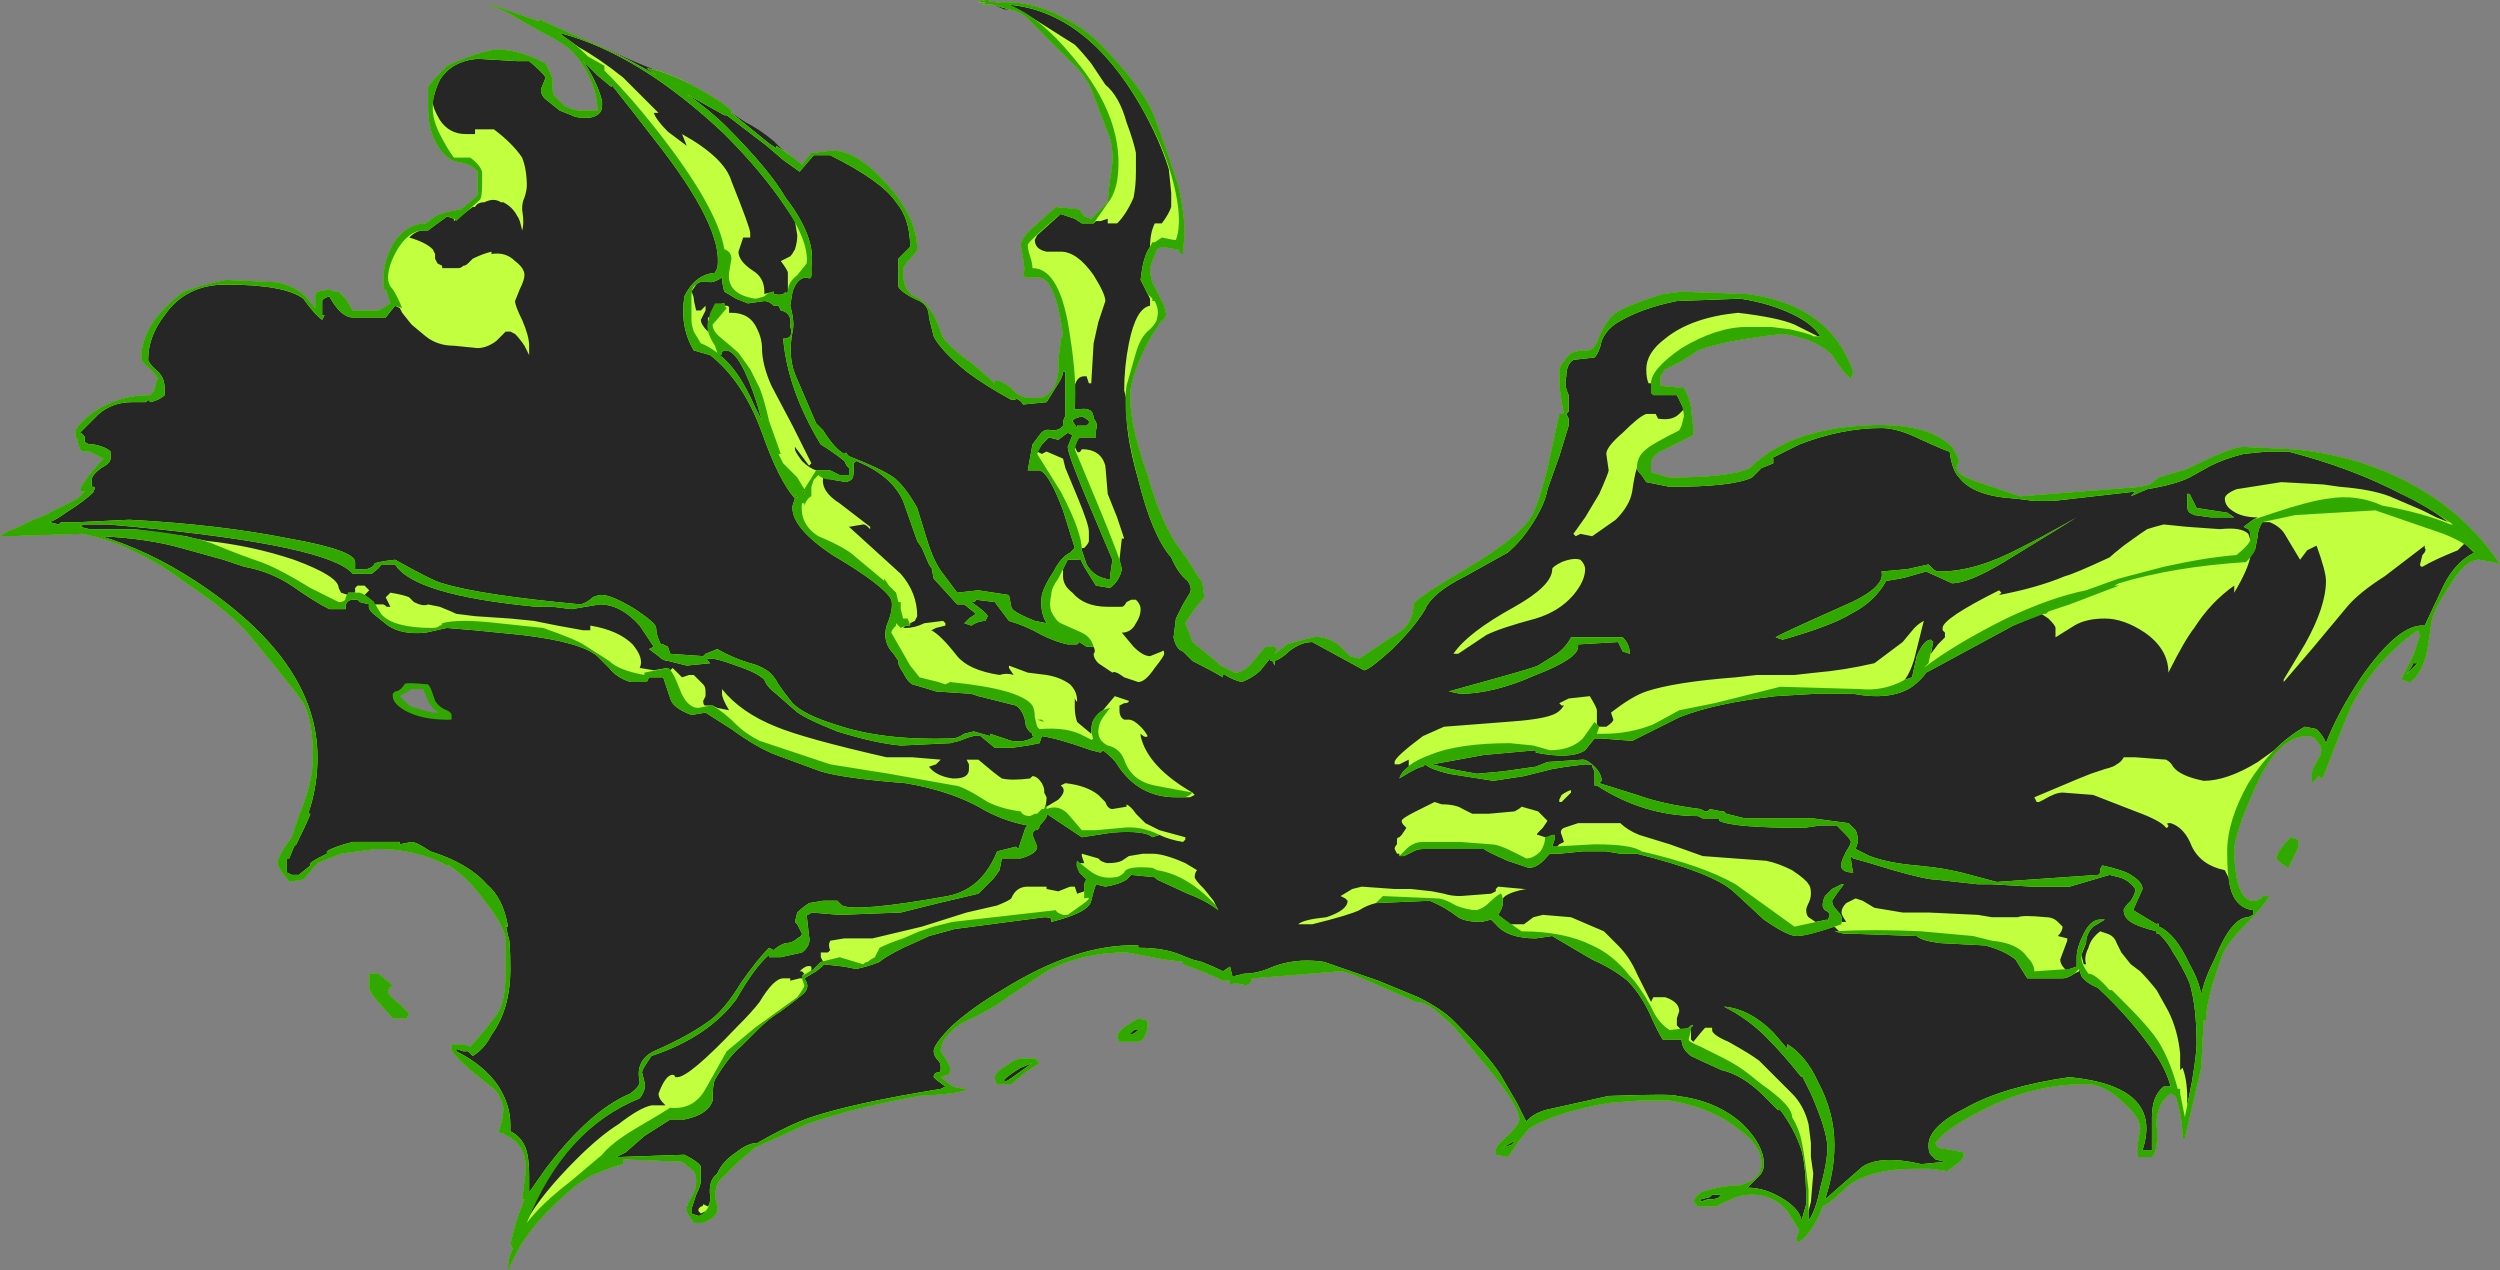 <?xml version="1.0" encoding="UTF-8" standalone="no"?>
<svg xmlns:ffdec="https://www.free-decompiler.com/flash" xmlns:xlink="http://www.w3.org/1999/xlink" ffdec:objectType="shape" height="27.0px" width="53.15px" xmlns="http://www.w3.org/2000/svg">
  <rect width="100%" height="100%" fill="#808080" stroke="none"/>
  <g transform="matrix(1.0, 0.0, 0.0, 1.0, 27.7, 26.6)">
    <path d="M11.65 -18.55 Q11.5 -18.65 11.25 -19.05 10.9 -19.4 10.2 -19.5 8.9 -19.35 8.4 -19.15 8.05 -18.9 7.7 -18.75 L7.6 -18.6 7.6 -18.4 8.1 -18.35 Q8.2 -18.2 8.25 -17.95 L8.3 -17.5 Q8.3 -17.4 8.3 -17.35 L7.6 -17.0 Q7.4 -16.9 7.4 -16.7 7.4 -16.6 7.4 -16.55 L7.45 -16.55 7.6 -16.5 7.8 -16.45 Q9.1 -16.45 9.5 -16.65 L9.55 -16.7 Q10.35 -17.45 11.85 -17.55 13.25 -17.65 13.8 -17.1 13.95 -16.85 13.95 -16.8 13.9 -16.7 13.9 -16.65 13.9 -16.5 14.35 -16.35 L15.25 -16.05 17.8 -16.25 18.0 -16.3 18.2 -16.45 Q18.35 -16.5 18.7 -16.6 18.75 -16.6 19.25 -16.85 19.8 -17.1 20.0 -17.1 L21.05 -17.05 Q22.7 -16.9 24.0 -16.05 24.9 -15.45 25.45 -14.6 L25.3 -14.65 25.0 -14.7 Q24.7 -14.7 24.35 -14.1 24.05 -13.65 24.0 -13.4 L23.9 -12.75 Q23.8 -12.3 23.55 -12.1 L23.5 -12.1 Q23.4 -12.15 23.35 -12.15 L23.6 -12.65 23.75 -13.1 23.7 -13.2 Q22.85 -12.6 22.35 -11.7 22.25 -11.55 21.7 -10.1 L21.65 -10.05 21.6 -10.1 21.45 -9.95 21.45 -10.15 Q21.45 -10.25 21.55 -10.4 21.65 -10.55 21.65 -10.65 21.65 -10.75 21.55 -10.85 21.5 -10.95 21.35 -10.95 20.7 -10.95 20.2 -9.75 19.8 -8.85 19.8 -8.5 19.8 -8.3 19.85 -7.95 19.95 -7.45 20.2 -7.45 20.35 -7.45 20.4 -7.55 L20.55 -7.55 Q20.4 -7.3 20.0 -6.9 19.65 -6.55 19.55 -6.3 19.2 -5.35 19.2 -4.9 L19.15 -4.9 19.1 -3.9 18.75 -2.4 18.7 -2.4 Q18.7 -2.85 18.55 -3.3 L18.45 -3.35 Q18.15 -3.15 18.15 -2.7 18.2 -2.15 18.05 -2.0 L17.75 -2.0 Q17.75 -2.1 17.75 -2.3 L17.8 -2.6 Q17.8 -2.85 17.45 -3.15 17.05 -3.55 16.65 -3.55 15.5 -3.55 14.45 -3.0 13.65 -2.6 13.45 -2.3 L13.5 -2.2 13.8 -2.15 14.05 -2.1 Q14.05 -2.2 14.05 -2.05 14.05 -1.95 13.9 -1.85 L13.7 -1.7 13.35 -1.75 13.0 -1.75 Q12.1 -1.75 11.6 -1.4 11.25 -1.05 11.05 -0.95 10.85 -0.4 10.55 -0.2 L10.5 -0.2 10.5 -0.3 10.55 -0.45 10.3 -0.85 Q10.0 -1.2 9.55 -1.2 9.3 -1.2 9.1 -1.1 8.85 -1.0 8.8 -0.95 L8.4 -0.95 8.3 -1.05 8.35 -1.15 8.45 -1.25 Q8.9 -1.4 9.3 -1.4 L9.55 -1.5 Q9.75 -1.65 9.75 -1.85 9.75 -2.25 9.25 -2.6 8.7 -3.05 7.8 -3.2 L7.15 -3.2 6.5 -3.15 Q5.35 -2.95 4.8 -2.6 L4.6 -2.35 Q4.4 -2.05 4.35 -2.0 L4.1 -2.05 4.1 -2.15 Q4.1 -2.25 4.35 -2.45 4.6 -2.7 4.6 -2.8 4.6 -3.05 4.05 -3.75 L3.35 -4.6 Q3.2 -4.8 2.95 -5.0 2.65 -5.3 2.4 -5.3 2.3 -5.35 1.6 -5.65 0.95 -5.95 0.8 -5.95 L-1.05 -5.8 Q-1.1 -5.8 -1.1 -5.75 -1.1 -5.7 -1.2 -5.65 L-1.45 -5.7 -1.55 -5.65 -1.55 -5.75 -1.7 -5.75 Q-2.0 -5.9 -2.55 -6.1 L-2.55 -6.15 -2.95 -6.2 -3.75 -6.35 Q-4.7 -6.35 -5.45 -5.95 L-6.35 -5.35 Q-6.6 -5.15 -7.25 -4.85 -7.7 -4.55 -7.7 -4.25 -7.5 -3.95 -7.5 -3.9 -7.5 -3.75 -7.55 -3.75 L-7.7 -3.7 -7.45 -3.5 -7.2 -3.45 -7.15 -3.45 Q-7.2 -3.35 -8.15 -3.3 -9.55 -3.05 -10.55 -2.7 L-11.65 -2.2 -12.0 -1.9 -12.4 -1.5 Q-12.55 -1.3 -12.45 -0.95 -12.4 -0.75 -12.75 -0.6 L-12.95 -0.6 -13.05 -0.75 Q-13.1 -0.8 -13.1 -0.9 -13.1 -1.0 -13.0 -1.15 -12.9 -1.3 -12.9 -1.5 -12.9 -1.6 -12.95 -1.7 L-13.2 -1.9 -14.45 -1.95 -14.45 -1.85 Q-14.65 -1.8 -14.9 -1.7 L-15.15 -1.6 -15.45 -1.4 Q-16.35 -0.65 -16.7 0.0 L-16.9 0.4 -16.9 0.35 Q-16.9 0.15 -16.8 -0.05 L-16.85 -0.15 -16.75 -0.55 -16.65 -0.85 -16.55 -1.1 -16.6 -1.1 -16.55 -1.5 Q-16.5 -1.8 -16.55 -2.0 -16.6 -2.3 -17.0 -2.5 L-17.05 -2.5 -17.1 -2.55 Q-17.0 -2.8 -17.0 -3.05 -17.05 -3.3 -17.2 -3.45 L-17.7 -3.85 Q-18.1 -4.2 -18.1 -4.3 -18.1 -4.45 -18.1 -4.4 L-17.85 -4.4 -17.7 -4.35 Q-17.25 -4.85 -17.1 -5.1 -16.95 -5.35 -16.95 -6.0 L-16.95 -6.65 Q-17.0 -6.95 -17.4 -7.45 -17.65 -7.8 -17.95 -8.05 L-18.15 -8.2 -18.2 -8.2 Q-18.85 -8.55 -19.7 -8.55 L-20.45 -8.45 -20.95 -8.25 -21.25 -7.9 -21.55 -7.85 -21.7 -8.05 Q-21.8 -8.2 -21.8 -8.25 -21.8 -8.4 -21.5 -8.8 L-21.35 -9.25 Q-21.05 -9.95 -21.05 -10.5 -21.05 -11.3 -21.25 -11.65 -21.45 -11.95 -22.4 -13.1 -22.6 -13.35 -23.1 -13.75 L-23.95 -14.35 Q-24.35 -14.65 -25.0 -14.95 -25.45 -15.15 -25.95 -15.25 L-27.5 -15.2 -27.7 -15.2 -27.55 -15.3 Q-27.4 -15.35 -27.2 -15.45 L-27.0 -15.55 Q-26.7 -15.65 -26.65 -15.7 L-26.05 -16.0 -25.9 -16.15 Q-26.0 -16.15 -26.0 -16.2 -25.8 -16.55 -25.5 -16.85 L-25.8 -17.0 -25.95 -17.0 -26.0 -17.05 -26.05 -17.2 -26.05 -17.25 Q-26.1 -17.3 -26.1 -17.4 -26.1 -17.55 -25.7 -17.85 -25.15 -18.2 -24.55 -18.2 L-24.5 -18.2 Q-24.4 -18.3 -24.4 -18.4 L-24.35 -18.55 Q-24.35 -18.6 -24.5 -18.75 -24.7 -18.9 -24.7 -19.0 -24.7 -19.35 -24.45 -19.75 -24.2 -20.1 -23.8 -20.4 -23.4 -20.55 -22.9 -20.65 L-21.8 -20.6 Q-21.4 -20.5 -21.2 -20.3 L-21.0 -20.05 -21.0 -20.35 -20.95 -20.4 -20.7 -20.45 -20.6 -20.4 -20.5 -20.4 Q-20.45 -20.35 -20.35 -20.25 L-20.2 -20.0 -19.65 -20.0 -19.4 -20.15 -19.5 -20.45 -19.55 -20.45 -19.55 -20.65 Q-19.55 -21.0 -19.4 -21.3 -19.2 -21.75 -18.75 -21.85 L-18.65 -21.85 -18.45 -22.0 Q-18.25 -22.1 -17.9 -22.15 -17.65 -22.35 -17.55 -22.45 -17.55 -22.5 -17.55 -22.7 L-17.55 -22.95 Q-17.65 -23.1 -17.95 -23.15 -18.25 -23.2 -18.45 -23.6 -18.6 -23.9 -18.6 -24.3 L-18.6 -24.75 Q-18.55 -24.85 -18.2 -25.2 -17.55 -25.5 -17.15 -25.55 -16.65 -25.55 -16.1 -25.25 L-16.0 -25.05 Q-15.95 -24.95 -15.95 -24.85 L-15.95 -24.7 Q-15.95 -24.6 -15.9 -24.55 L-15.7 -24.35 Q-15.5 -24.25 -15.35 -24.25 L-15.0 -24.25 Q-15.0 -24.7 -15.3 -25.2 -15.45 -25.45 -15.65 -25.6 -15.85 -25.75 -16.15 -25.9 L-16.6 -26.15 Q-17.0 -26.4 -17.3 -26.5 L-17.25 -26.5 -16.25 -26.15 -16.2 -26.2 -16.15 -26.15 Q-15.6 -25.9 -14.9 -25.6 L-14.35 -25.35 Q-14.0 -25.2 -13.75 -25.1 -13.45 -25.0 -13.0 -24.8 -12.35 -24.45 -12.15 -24.25 L-12.15 -24.2 -11.85 -24.0 Q-11.55 -23.85 -11.25 -23.6 L-10.95 -23.3 -10.9 -23.3 -10.65 -23.1 -10.45 -23.35 -10.0 -23.4 Q-9.5 -23.4 -8.9 -22.75 -8.2 -22.0 -8.2 -21.3 -8.2 -21.25 -8.35 -21.1 -8.5 -20.95 -8.5 -20.85 -8.5 -20.4 -8.25 -20.3 -7.9 -20.15 -7.7 -19.55 -7.65 -19.3 -7.0 -18.85 L-6.55 -18.45 -6.55 -18.5 -6.45 -18.5 Q-6.3 -18.45 -6.1 -18.25 -5.95 -18.1 -5.55 -18.15 -5.25 -18.25 -5.2 -18.7 L-5.2 -18.95 -5.15 -19.35 -5.15 -19.4 -5.1 -19.45 Q-5.25 -20.65 -5.6 -20.7 L-5.85 -20.7 Q-5.9 -20.7 -5.95 -20.75 -5.9 -20.85 -5.95 -21.1 L-6.0 -21.4 Q-5.95 -21.6 -5.7 -21.8 L-5.25 -22.2 -4.75 -22.15 -4.65 -22.0 -4.5 -21.95 Q-4.2 -22.25 -4.15 -22.3 -4.15 -22.4 -4.1 -22.8 -4.0 -23.3 -4.1 -23.65 L-4.5 -24.7 Q-4.6 -24.95 -4.85 -25.2 L-5.75 -26.1 Q-5.95 -26.35 -6.25 -26.4 L-6.35 -26.4 -6.7 -26.55 -6.8 -26.6 -6.5 -26.55 Q-5.75 -26.6 -5.05 -26.2 -4.55 -25.95 -4.15 -25.5 -3.35 -24.65 -3.15 -24.1 -2.85 -23.3 -2.65 -22.65 -2.45 -21.8 -2.55 -21.3 L-2.55 -21.2 -2.6 -21.2 -2.65 -21.3 -2.7 -21.3 -3.0 -21.35 -3.1 -21.3 -3.2 -21.05 -3.25 -20.9 Q-3.25 -20.75 -3.2 -20.6 -3.05 -20.3 -2.95 -20.1 L-2.9 -19.9 -3.0 -19.75 -3.0 -19.8 -3.25 -19.4 Q-3.55 -18.85 -3.65 -18.4 -3.75 -17.75 -3.3 -16.5 -3.05 -15.6 -2.7 -15.05 L-2.45 -14.7 -2.2 -14.3 -2.15 -14.25 Q-2.1 -14.05 -2.1 -13.9 L-2.3 -13.65 Q-2.45 -13.45 -2.5 -13.35 L-2.4 -13.1 -2.35 -12.95 -2.1 -12.75 -1.8 -12.5 -1.75 -12.45 -1.45 -12.3 Q-1.25 -12.3 -1.05 -12.55 L-0.8 -12.85 -0.6 -12.85 -0.55 -12.8 -0.6 -12.7 Q-0.45 -12.8 -0.35 -12.9 -0.2 -12.95 0.2 -13.05 0.45 -13.1 0.75 -12.9 L1.0 -12.65 1.2 -12.6 2.1 -13.2 Q2.35 -13.4 2.35 -13.75 2.35 -13.85 3.45 -14.5 4.65 -15.2 4.9 -15.7 5.05 -16.05 5.2 -16.65 L5.45 -17.8 5.55 -17.8 Q5.45 -18.25 5.45 -18.55 L5.45 -18.75 Q5.5 -18.9 5.7 -19.1 L5.9 -19.15 6.05 -19.15 Q6.2 -19.15 6.3 -19.45 6.45 -19.8 6.65 -19.95 6.8 -20.05 7.2 -20.2 L7.65 -20.35 8.05 -20.4 9.45 -20.35 Q10.55 -20.2 11.15 -19.6 11.5 -19.25 11.7 -18.7 L11.65 -18.55 M21.15 -8.75 Q21.2 -8.65 21.1 -8.45 L20.95 -8.15 Q20.7 -8.3 20.7 -8.35 20.7 -8.5 21.0 -8.8 L21.15 -8.75 M-19.85 -5.9 L-19.65 -5.9 -19.35 -5.65 Q-19.45 -5.6 -19.45 -5.5 -19.4 -5.4 -19.2 -5.25 L-19.0 -5.05 -19.05 -4.95 -19.35 -4.95 -19.75 -5.4 Q-19.85 -5.55 -19.85 -5.6 L-19.85 -5.9 M-19.1 -12.0 L-19.3 -11.8 Q-19.2 -11.5 -18.2 -11.3 L-18.45 -11.65 -18.65 -12.0 -19.1 -12.0 M-6.2 -3.55 L-6.5 -3.55 Q-6.55 -3.6 -6.55 -3.7 -6.55 -3.8 -6.3 -3.95 -6.1 -4.1 -5.95 -4.1 L-5.7 -4.1 -5.6 -4.0 -5.9 -3.8 -6.2 -3.55 M-3.3 -4.9 Q-3.3 -5.0 -3.3 -4.8 -3.3 -4.7 -3.35 -4.6 -3.4 -4.45 -3.55 -4.45 L-3.9 -4.45 -3.95 -4.55 Q-3.95 -4.65 -3.75 -4.8 L-3.5 -4.95 -3.3 -4.9" fill="#262626" fill-rule="evenodd" stroke="none"/>
    <path d="M11.65 -18.55 Q11.5 -18.65 11.25 -19.05 10.9 -19.4 10.2 -19.5 8.9 -19.35 8.4 -19.15 8.05 -18.9 7.7 -18.75 L7.6 -18.6 7.6 -18.4 8.1 -18.35 Q8.2 -18.2 8.25 -17.95 L8.3 -17.5 Q8.3 -17.4 8.3 -17.35 L7.6 -17.0 Q7.4 -16.9 7.4 -16.7 7.4 -16.6 7.4 -16.55 L7.45 -16.55 7.6 -16.5 7.8 -16.45 Q9.1 -16.45 9.5 -16.65 L9.55 -16.7 Q10.35 -17.45 11.85 -17.55 13.25 -17.65 13.8 -17.1 13.95 -16.85 13.95 -16.8 13.9 -16.7 13.9 -16.65 13.9 -16.5 14.35 -16.35 L15.25 -16.05 17.8 -16.25 18.0 -16.3 18.2 -16.45 Q18.35 -16.5 18.7 -16.6 18.75 -16.6 19.25 -16.85 19.8 -17.1 20.0 -17.1 L21.05 -17.05 Q22.7 -16.9 24.0 -16.05 24.9 -15.45 25.45 -14.6 L25.3 -14.65 25.0 -14.7 Q24.7 -14.7 24.35 -14.1 24.05 -13.65 24.0 -13.4 L23.9 -12.75 Q23.8 -12.3 23.55 -12.1 L23.5 -12.1 Q23.4 -12.15 23.35 -12.15 L23.6 -12.65 23.75 -13.1 23.7 -13.2 Q22.85 -12.6 22.35 -11.7 22.25 -11.55 21.7 -10.1 L21.65 -10.05 21.6 -10.1 21.45 -9.95 21.45 -10.15 Q21.45 -10.25 21.55 -10.4 21.65 -10.55 21.65 -10.65 21.65 -10.75 21.55 -10.85 21.5 -10.95 21.35 -10.95 20.7 -10.95 20.2 -9.75 19.8 -8.85 19.8 -8.5 19.8 -8.3 19.85 -7.95 19.95 -7.45 20.2 -7.45 20.35 -7.45 20.4 -7.55 L20.55 -7.55 Q20.4 -7.3 20.0 -6.9 19.65 -6.55 19.55 -6.3 19.2 -5.35 19.2 -4.9 L19.15 -4.9 19.1 -3.9 18.75 -2.4 18.7 -2.4 Q18.7 -2.85 18.55 -3.3 L18.45 -3.35 Q18.15 -3.15 18.15 -2.7 18.2 -2.15 18.05 -2.0 L17.75 -2.0 Q17.75 -2.1 17.75 -2.3 L17.8 -2.6 Q17.8 -2.85 17.45 -3.15 17.05 -3.55 16.65 -3.55 15.5 -3.55 14.45 -3.0 13.65 -2.6 13.45 -2.3 L13.5 -2.2 13.8 -2.15 14.05 -2.1 Q14.05 -2.2 14.05 -2.05 14.05 -1.95 13.9 -1.85 L13.7 -1.7 13.35 -1.75 13.0 -1.75 Q12.1 -1.75 11.6 -1.4 11.25 -1.05 11.05 -0.95 10.85 -0.4 10.55 -0.2 L10.5 -0.2 10.5 -0.3 10.55 -0.45 10.3 -0.85 Q10.0 -1.2 9.55 -1.2 9.3 -1.2 9.1 -1.1 8.85 -1.0 8.8 -0.95 L8.4 -0.95 8.3 -1.05 8.35 -1.15 8.45 -1.25 Q8.9 -1.4 9.3 -1.4 L9.55 -1.5 Q9.75 -1.65 9.75 -1.85 9.75 -2.25 9.25 -2.6 8.7 -3.05 7.8 -3.2 L7.15 -3.2 6.5 -3.15 Q5.35 -2.95 4.8 -2.6 L4.6 -2.35 Q4.4 -2.05 4.35 -2.0 L4.1 -2.05 4.1 -2.15 Q4.1 -2.25 4.35 -2.45 4.6 -2.7 4.6 -2.8 4.6 -3.05 4.05 -3.75 L3.35 -4.6 Q3.2 -4.8 2.95 -5.0 2.65 -5.3 2.4 -5.3 2.3 -5.35 1.6 -5.65 0.95 -5.95 0.8 -5.95 L-1.05 -5.8 Q-1.1 -5.8 -1.1 -5.75 -1.1 -5.7 -1.2 -5.65 L-1.45 -5.7 -1.55 -5.65 -1.55 -5.75 -1.7 -5.75 Q-2.0 -5.9 -2.55 -6.1 L-2.55 -6.15 -2.95 -6.2 -3.75 -6.35 Q-4.7 -6.35 -5.45 -5.95 L-6.35 -5.35 Q-6.6 -5.15 -7.25 -4.85 -7.7 -4.55 -7.7 -4.25 -7.5 -3.95 -7.5 -3.9 -7.5 -3.75 -7.55 -3.75 L-7.7 -3.7 -7.45 -3.5 -7.2 -3.45 -7.15 -3.45 Q-7.2 -3.35 -8.15 -3.3 -9.55 -3.05 -10.55 -2.7 L-11.65 -2.2 -12.0 -1.9 -12.4 -1.5 Q-12.55 -1.3 -12.45 -0.95 -12.4 -0.75 -12.75 -0.6 L-12.95 -0.6 -13.05 -0.75 Q-13.1 -0.8 -13.1 -0.9 -13.1 -1.0 -13.0 -1.15 -12.9 -1.3 -12.9 -1.5 -12.9 -1.6 -12.95 -1.7 L-13.2 -1.9 -14.45 -1.95 -14.45 -1.85 Q-14.65 -1.8 -14.9 -1.7 L-15.15 -1.6 -15.45 -1.4 Q-16.35 -0.65 -16.7 0.0 L-16.9 0.4 -16.9 0.35 Q-16.9 0.15 -16.8 -0.05 L-16.85 -0.15 -16.75 -0.55 -16.65 -0.85 -16.55 -1.1 -16.6 -1.1 -16.55 -1.5 Q-16.5 -1.8 -16.55 -2.0 -16.6 -2.3 -17.0 -2.5 L-17.05 -2.5 -17.1 -2.55 Q-17.0 -2.8 -17.0 -3.05 -17.05 -3.3 -17.2 -3.45 L-17.7 -3.85 Q-18.1 -4.2 -18.1 -4.3 -18.1 -4.45 -18.1 -4.4 L-17.85 -4.4 -17.7 -4.35 Q-17.25 -4.85 -17.1 -5.1 -16.95 -5.35 -16.95 -6.0 L-16.95 -6.65 Q-17.0 -6.95 -17.4 -7.45 -17.65 -7.8 -17.95 -8.05 L-18.15 -8.2 -18.2 -8.2 Q-18.85 -8.55 -19.7 -8.55 L-20.45 -8.45 -20.95 -8.25 -21.25 -7.9 -21.55 -7.85 -21.7 -8.05 Q-21.8 -8.2 -21.8 -8.25 -21.8 -8.4 -21.5 -8.8 L-21.35 -9.25 Q-21.05 -9.95 -21.05 -10.5 -21.05 -11.3 -21.25 -11.65 -21.45 -11.95 -22.4 -13.1 -22.6 -13.35 -23.1 -13.75 L-23.95 -14.35 Q-24.35 -14.65 -25.0 -14.95 -25.45 -15.15 -25.95 -15.25 L-27.5 -15.2 -27.7 -15.2 -27.55 -15.3 Q-27.4 -15.35 -27.2 -15.45 L-27.0 -15.55 Q-26.7 -15.65 -26.65 -15.7 L-26.05 -16.0 -25.9 -16.15 Q-26.0 -16.15 -26.0 -16.2 -25.8 -16.55 -25.5 -16.85 L-25.8 -17.0 -25.95 -17.0 -26.0 -17.05 -26.05 -17.2 -26.05 -17.25 Q-26.1 -17.3 -26.1 -17.4 -26.1 -17.55 -25.7 -17.85 -25.15 -18.2 -24.55 -18.2 L-24.5 -18.2 Q-24.4 -18.3 -24.4 -18.4 L-24.35 -18.55 Q-24.35 -18.6 -24.5 -18.75 -24.7 -18.9 -24.7 -19.0 -24.7 -19.35 -24.45 -19.75 -24.2 -20.1 -23.8 -20.4 -23.4 -20.55 -22.9 -20.65 L-21.8 -20.6 Q-21.4 -20.5 -21.2 -20.3 L-21.0 -20.05 -21.0 -20.35 -20.95 -20.4 -20.7 -20.45 -20.6 -20.4 -20.5 -20.4 Q-20.45 -20.35 -20.35 -20.25 L-20.2 -20.0 -19.65 -20.0 -19.4 -20.15 -19.5 -20.45 -19.55 -20.45 -19.55 -20.65 Q-19.55 -21.0 -19.4 -21.3 -19.2 -21.75 -18.75 -21.85 L-18.65 -21.85 -18.45 -22.0 Q-18.25 -22.1 -17.9 -22.15 -17.65 -22.35 -17.55 -22.45 -17.55 -22.5 -17.55 -22.7 L-17.55 -22.95 Q-17.65 -23.1 -17.95 -23.15 -18.25 -23.2 -18.45 -23.6 -18.6 -23.9 -18.6 -24.3 L-18.6 -24.75 Q-18.55 -24.85 -18.2 -25.2 -17.55 -25.5 -17.15 -25.55 -16.65 -25.55 -16.1 -25.25 L-16.0 -25.05 Q-15.95 -24.95 -15.95 -24.85 L-15.95 -24.7 Q-15.95 -24.6 -15.9 -24.55 L-15.7 -24.35 Q-15.5 -24.25 -15.35 -24.25 L-15.0 -24.25 Q-15.0 -24.7 -15.3 -25.2 -15.45 -25.45 -15.65 -25.6 -15.85 -25.75 -16.15 -25.9 L-16.6 -26.15 Q-17.0 -26.4 -17.3 -26.5 L-17.25 -26.5 -16.25 -26.15 -16.2 -26.2 -16.15 -26.15 Q-15.6 -25.9 -14.9 -25.6 -14.25 -25.3 -13.75 -25.0 L-13.95 -25.15 Q-13.6 -25.1 -13.0 -24.8 -12.35 -24.45 -12.15 -24.25 L-12.15 -24.2 -11.35 -23.55 -11.2 -23.45 -11.2 -23.5 -10.9 -23.3 -10.65 -23.1 -10.45 -23.35 -10.0 -23.4 Q-9.5 -23.4 -8.9 -22.75 -8.2 -22.0 -8.2 -21.3 -8.2 -21.25 -8.35 -21.1 -8.5 -20.95 -8.5 -20.85 -8.5 -20.4 -8.25 -20.3 -7.9 -20.15 -7.7 -19.55 -7.65 -19.3 -7.0 -18.85 L-6.55 -18.45 -6.55 -18.5 -6.45 -18.5 Q-6.3 -18.45 -6.1 -18.25 -5.95 -18.1 -5.55 -18.15 -5.25 -18.25 -5.2 -18.7 L-5.2 -18.95 -5.15 -19.35 -5.15 -19.4 -5.1 -19.45 Q-5.25 -20.65 -5.6 -20.7 L-5.85 -20.7 Q-5.9 -20.7 -5.95 -20.75 -5.9 -20.85 -5.95 -21.1 L-6.0 -21.4 Q-5.95 -21.6 -5.7 -21.8 L-5.25 -22.2 -4.75 -22.15 -4.65 -22.0 -4.5 -21.95 Q-4.2 -22.25 -4.15 -22.3 -4.15 -22.4 -4.1 -22.8 -4.0 -23.3 -4.1 -23.65 L-4.5 -24.7 Q-4.6 -24.95 -4.85 -25.2 L-5.75 -26.1 Q-5.95 -26.35 -6.25 -26.4 L-6.6 -26.5 -6.8 -26.5 -6.75 -26.55 -6.9 -26.55 -6.85 -26.6 -6.5 -26.55 Q-5.75 -26.6 -5.05 -26.2 -4.55 -25.95 -4.15 -25.5 -3.35 -24.65 -3.15 -24.1 -2.85 -23.3 -2.65 -22.65 -2.45 -21.8 -2.55 -21.3 L-2.55 -21.2 -2.6 -21.2 -2.65 -21.3 -2.7 -21.3 -3.0 -21.35 -3.1 -21.3 -3.2 -21.05 -3.25 -20.9 Q-3.25 -20.75 -3.2 -20.6 -3.05 -20.3 -2.95 -20.1 L-2.9 -19.9 -3.0 -19.75 -3.0 -19.8 -3.25 -19.4 Q-3.55 -18.85 -3.65 -18.4 -3.75 -17.75 -3.3 -16.5 -3.05 -15.6 -2.7 -15.05 L-2.45 -14.7 -2.2 -14.3 -2.15 -14.25 Q-2.1 -14.05 -2.1 -13.9 L-2.3 -13.65 Q-2.45 -13.45 -2.5 -13.35 L-2.4 -13.1 -2.35 -12.95 -2.1 -12.75 -1.8 -12.5 -1.75 -12.45 -1.45 -12.3 Q-1.25 -12.3 -1.05 -12.55 L-0.8 -12.85 -0.6 -12.85 -0.55 -12.8 -0.6 -12.7 Q-0.45 -12.8 -0.35 -12.9 -0.2 -12.95 0.2 -13.05 0.45 -13.1 0.75 -12.9 L1.0 -12.65 1.2 -12.6 2.1 -13.2 Q2.35 -13.4 2.35 -13.75 2.35 -13.85 3.45 -14.5 4.65 -15.2 4.9 -15.7 5.05 -16.05 5.2 -16.65 L5.45 -17.8 5.55 -17.8 Q5.45 -18.25 5.45 -18.55 L5.45 -18.75 Q5.5 -18.9 5.7 -19.1 L5.9 -19.15 6.05 -19.15 Q6.2 -19.15 6.3 -19.45 6.45 -19.8 6.65 -19.95 6.8 -20.05 7.2 -20.2 L7.65 -20.35 8.05 -20.4 9.45 -20.35 Q10.55 -20.2 11.15 -19.6 11.5 -19.25 11.7 -18.7 L11.65 -18.55 M13.15 -17.25 Q12.65 -17.5 12.3 -17.5 11.45 -17.5 10.55 -17.15 L9.95 -16.85 10.0 -16.85 10.0 -16.75 9.75 -16.65 9.55 -16.45 Q9.15 -16.25 7.8 -16.25 L7.3 -16.35 7.2 -16.5 Q7.1 -16.6 7.1 -16.65 7.05 -16.5 7.0 -16.15 6.95 -15.85 6.65 -15.55 L6.15 -15.2 5.9 -15.25 5.8 -15.2 5.75 -15.25 6.0 -15.6 6.3 -16.1 Q6.5 -16.55 6.5 -16.6 L6.45 -16.95 Q6.45 -17.1 6.8 -17.4 7.15 -17.75 7.3 -17.8 L7.5 -17.8 7.55 -17.7 Q7.85 -17.65 8.0 -17.8 L8.1 -17.9 7.95 -18.2 7.45 -18.2 7.4 -18.25 7.4 -18.45 7.35 -18.45 Q7.3 -18.55 7.3 -18.75 7.3 -19.1 7.7 -19.4 8.25 -19.85 9.25 -19.95 10.1 -19.85 10.45 -19.7 L10.95 -19.45 11.0 -19.45 Q10.85 -19.7 10.45 -19.9 9.95 -20.15 9.3 -20.25 L7.95 -20.2 Q7.2 -20.05 6.7 -19.75 6.45 -19.6 6.35 -19.35 6.3 -19.1 6.2 -19.0 L5.75 -18.95 Q5.6 -18.85 5.6 -18.6 5.55 -18.4 5.65 -18.2 L5.65 -17.85 5.6 -17.8 5.65 -17.7 5.65 -17.55 5.45 -16.9 5.2 -16.2 Q5.15 -15.9 4.9 -15.5 4.65 -15.1 4.35 -14.85 L3.45 -14.35 Q2.75 -14.0 2.6 -13.65 2.4 -13.3 1.9 -12.8 1.4 -12.35 1.3 -12.35 L0.2 -12.95 Q-0.05 -12.95 -0.3 -12.75 -0.45 -12.6 -0.6 -12.55 L-0.6 -12.45 -0.65 -12.55 -0.7 -12.55 -0.7 -12.6 -0.9 -12.35 Q-1.05 -12.2 -1.3 -12.1 -1.5 -12.15 -1.65 -12.25 L-1.7 -12.25 -1.7 -12.2 Q-1.95 -12.35 -2.35 -12.55 -2.45 -12.65 -2.55 -12.75 -2.7 -12.8 -2.75 -13.05 L-2.7 -13.45 -2.55 -13.75 -2.4 -14.0 Q-2.35 -14.1 -2.45 -14.25 -2.65 -14.4 -2.8 -14.75 -3.2 -15.2 -3.5 -16.4 -3.8 -17.45 -3.75 -18.1 L-3.8 -18.3 Q-3.8 -18.8 -3.7 -19.3 -3.55 -20.05 -3.25 -20.1 L-3.25 -20.25 -3.45 -20.65 Q-3.4 -21.15 -3.25 -21.35 -3.25 -21.65 -3.15 -21.85 L-3.0 -21.85 Q-2.85 -22.05 -2.8 -22.2 L-2.8 -22.5 -2.85 -23.0 Q-3.05 -23.65 -3.45 -24.35 -4.6 -26.35 -6.25 -26.5 -6.05 -26.4 -5.8 -26.25 L-4.85 -25.65 Q-4.7 -25.5 -4.5 -25.25 L-4.2 -24.8 Q-3.9 -24.55 -3.75 -24.0 -3.6 -23.6 -3.55 -23.35 L-3.55 -22.95 Q-3.55 -22.65 -3.6 -22.4 -3.75 -22.05 -3.95 -21.85 L-4.15 -21.85 -4.15 -21.95 -4.3 -21.9 -4.4 -21.9 -4.45 -21.85 -4.7 -21.85 -4.85 -21.95 Q-5.0 -22.0 -5.15 -22.05 L-5.65 -21.6 -5.7 -21.5 Q-5.7 -21.3 -5.45 -21.25 L-5.15 -21.25 Q-4.8 -21.25 -4.45 -20.75 -4.2 -20.35 -4.2 -20.2 L-4.35 -19.75 -4.45 -19.3 -4.5 -18.45 -4.55 -18.45 -4.6 -18.6 -4.65 -18.6 Q-4.8 -18.6 -4.85 -18.4 L-4.85 -17.9 -4.75 -17.9 Q-4.45 -17.95 -4.45 -17.7 -4.35 -17.6 -4.4 -17.45 L-4.4 -17.3 -4.75 -17.3 Q-4.8 -17.25 -4.85 -17.1 L-4.8 -17.0 Q-4.75 -16.95 -4.7 -17.05 -4.3 -17.05 -4.2 -16.7 L-4.15 -16.1 -3.95 -15.6 -3.8 -15.15 Q-3.8 -15.1 -3.8 -15.15 L-3.85 -15.15 -3.9 -14.7 -3.85 -14.5 Q-3.9 -14.25 -4.1 -14.1 L-4.4 -14.15 -4.65 -14.55 -4.75 -14.75 -4.75 -14.7 -5.0 -14.7 -5.1 -14.5 -5.1 -14.35 Q-5.1 -14.15 -4.9 -14.0 -4.65 -13.7 -4.15 -13.7 L-3.85 -13.7 Q-3.8 -13.7 -3.75 -13.8 L-3.65 -13.85 -3.55 -13.85 Q-3.45 -13.75 -3.45 -13.65 -3.45 -13.5 -3.55 -13.35 -3.65 -13.15 -3.85 -13.15 L-3.6 -12.85 Q-3.4 -12.65 -3.25 -12.65 L-3.0 -12.75 Q-2.95 -12.8 -2.95 -12.7 -2.95 -12.65 -3.15 -12.4 -3.35 -12.1 -3.5 -12.1 L-3.8 -12.2 Q-4.0 -12.35 -4.05 -12.3 L-4.35 -12.5 Q-4.45 -12.6 -4.45 -12.7 -4.4 -12.75 -4.45 -12.85 L-4.6 -12.85 -4.75 -12.95 -4.8 -12.9 -5.0 -12.9 Q-5.25 -12.95 -5.55 -13.1 -5.9 -13.3 -6.25 -13.4 L-6.55 -13.8 -6.95 -13.85 Q-6.95 -13.8 -7.05 -13.8 -6.75 -13.6 -6.7 -13.5 L-6.75 -13.4 Q-6.9 -13.4 -7.05 -13.3 L-7.2 -13.35 -7.1 -13.45 -6.95 -13.55 -7.2 -13.75 -7.35 -13.75 -7.85 -14.3 -7.9 -14.55 -7.85 -14.45 -7.95 -14.6 -8.1 -14.95 -8.2 -15.1 -8.5 -15.95 Q-8.75 -16.5 -9.5 -16.8 L-9.55 -16.75 Q-9.55 -16.7 -9.55 -16.6 -9.55 -16.45 -9.6 -16.4 L-9.7 -16.35 -10.0 -16.4 -10.15 -16.45 -10.2 -16.45 Q-10.25 -16.15 -9.85 -15.9 L-9.2 -15.4 -9.2 -15.35 -9.25 -15.4 Q-9.3 -15.45 -9.35 -15.45 L-9.65 -15.4 -8.55 -14.4 Q-8.2 -14.0 -8.2 -13.5 L-8.25 -13.4 -8.35 -13.35 -8.35 -13.3 -8.45 -13.3 -8.5 -13.25 -8.45 -13.25 Q-8.25 -13.25 -8.05 -13.35 L-7.65 -13.4 -7.6 -13.35 -7.6 -13.3 -7.8 -13.25 -7.9 -13.2 Q-7.7 -13.1 -7.35 -12.65 -7.1 -12.35 -6.45 -12.25 -6.3 -12.3 -6.15 -12.25 L-6.25 -12.4 Q-6.25 -12.5 -6.25 -12.45 L-5.85 -12.3 -5.45 -12.25 Q-5.15 -12.2 -4.95 -12.05 -4.8 -11.9 -4.8 -11.7 -4.8 -11.65 -4.85 -11.75 L-4.85 -11.55 Q-4.85 -11.4 -4.8 -11.25 L-4.5 -11.0 -4.5 -11.05 Q-4.5 -11.2 -4.45 -11.3 -4.35 -11.45 -4.25 -11.5 L-4.0 -11.8 -3.7 -11.7 Q-3.7 -11.65 -3.8 -11.65 L-3.9 -11.6 -3.9 -11.5 Q-3.9 -11.35 -3.8 -11.3 L-3.7 -11.3 Q-3.6 -11.3 -3.45 -11.15 -3.35 -11.05 -3.3 -10.95 -3.35 -10.9 -3.45 -11.0 L-3.45 -10.95 Q-3.3 -10.3 -2.35 -9.75 L-2.3 -9.7 -2.4 -9.65 -2.7 -9.65 Q-3.5 -9.65 -3.95 -10.35 -4.0 -10.45 -4.25 -10.65 L-4.3 -10.6 -4.5 -10.65 Q-5.2 -10.9 -5.55 -10.95 L-5.6 -10.8 -5.85 -10.75 -6.2 -10.7 -6.55 -10.7 -6.85 -10.95 Q-6.95 -11.0 -7.3 -10.85 L-7.5 -10.8 -8.55 -10.75 Q-9.1 -10.8 -9.9 -11.05 -10.65 -11.35 -10.8 -11.5 L-11.2 -11.85 Q-11.4 -12.0 -11.45 -12.15 -11.6 -12.3 -12.05 -12.45 -12.45 -12.6 -12.6 -12.6 -12.7 -12.6 -12.65 -12.55 L-12.6 -12.5 -13.1 -12.45 -13.5 -12.55 Q-13.6 -12.55 -13.7 -12.65 L-13.9 -12.8 -13.8 -12.85 -14.1 -13.3 Q-14.5 -13.75 -14.95 -13.75 L-15.55 -13.65 -15.95 -13.7 -16.3 -13.7 Q-18.9 -13.95 -19.3 -14.6 L-19.6 -14.6 Q-19.6 -14.55 -19.8 -14.4 L-20.2 -14.4 Q-20.7 -15.0 -24.85 -15.4 L-25.4 -15.45 -25.95 -15.45 Q-25.95 -15.4 -26.0 -15.4 L-25.8 -15.35 -24.85 -15.35 -23.75 -15.2 -23.55 -15.15 -23.3 -15.1 Q-22.35 -15.0 -21.45 -14.7 -20.5 -14.35 -20.5 -14.1 L-20.45 -14.0 -20.3 -13.95 -20.3 -14.0 -20.15 -14.0 -20.15 -14.1 -20.1 -14.15 -19.95 -14.15 -19.85 -14.05 -19.95 -13.95 -19.75 -13.8 -19.75 -13.75 -19.55 -13.75 Q-19.45 -13.7 -19.5 -13.7 L-19.4 -13.7 -19.5 -13.9 -19.4 -14.0 Q-19.1 -13.95 -19.0 -13.9 L-18.9 -13.8 Q-18.7 -13.7 -18.6 -13.75 L-18.35 -13.7 Q-18.1 -13.6 -18.0 -13.55 L-17.6 -13.5 -16.85 -13.45 -16.35 -13.4 -15.85 -13.3 -15.3 -13.2 -15.15 -13.2 -15.15 -13.25 Q-15.15 -13.35 -15.15 -13.3 -14.55 -13.2 -14.25 -12.9 -14.0 -12.6 -14.1 -12.4 L-13.8 -12.35 -13.5 -12.4 -13.45 -12.35 -13.4 -12.4 -13.2 -12.2 -13.05 -12.25 -12.95 -12.25 -12.75 -12.05 Q-12.7 -12.0 -12.7 -11.9 L-12.7 -11.8 -12.75 -11.7 Q-12.75 -11.6 -12.7 -11.6 L-12.55 -11.6 -12.45 -11.55 -12.2 -11.5 Q-12.35 -11.75 -12.35 -11.85 L-12.35 -11.95 Q-11.95 -11.45 -11.2 -11.15 -10.6 -10.9 -8.85 -10.5 L-8.3 -10.5 -7.7 -10.45 -7.8 -10.35 -7.95 -10.3 Q-7.8 -10.1 -7.45 -10.05 L-7.4 -10.05 Q-7.1 -10.05 -7.1 -10.25 L-7.1 -10.35 -7.15 -10.45 -6.9 -10.45 Q-6.55 -10.15 -6.4 -10.05 -6.2 -10.0 -5.8 -10.05 L-5.75 -10.1 Q-5.65 -10.1 -5.55 -9.95 -5.5 -9.85 -5.5 -9.8 L-5.5 -9.75 -5.45 -9.65 Q-5.45 -9.5 -5.5 -9.4 L-5.45 -9.45 -5.2 -9.6 Q-5.0 -9.8 -5.15 -9.9 L-5.05 -9.95 Q-4.6 -9.9 -4.35 -9.7 L-4.2 -9.55 Q-4.15 -9.4 -4.05 -9.4 L-3.75 -9.45 -3.75 -9.5 Q-3.65 -9.45 -3.55 -9.3 L-3.35 -9.1 -3.05 -8.95 -2.5 -8.8 -2.5 -8.75 -2.55 -8.7 Q-2.85 -8.75 -3.05 -8.85 L-3.2 -8.8 Q-3.35 -8.95 -4.05 -8.9 L-4.7 -8.8 -5.45 -9.3 -5.45 -9.25 Q-5.45 -9.2 -5.6 -9.05 -5.6 -8.95 -5.7 -8.95 -5.75 -8.9 -5.75 -8.85 L-5.65 -8.6 Q-5.65 -8.45 -6.0 -8.35 L-6.4 -8.35 -6.45 -8.1 Q-6.55 -7.95 -6.6 -7.9 L-6.9 -7.6 -7.75 -7.4 -8.55 -7.2 -9.85 -7.15 -10.45 -7.2 Q-10.5 -7.15 -10.55 -7.15 L-10.5 -6.7 Q-10.45 -6.5 -10.65 -6.35 L-11.1 -6.25 -11.35 -6.25 -11.35 -6.3 Q-11.65 -6.05 -12.05 -5.35 -12.65 -4.55 -13.85 -4.15 L-13.95 -4.0 Q-14.05 -3.85 -14.05 -3.8 L-14.0 -3.6 Q-13.95 -3.45 -14.1 -3.25 -15.7 -2.6 -16.5 -0.65 -16.2 -1.2 -15.45 -1.95 -14.95 -2.45 -14.55 -2.7 -14.1 -3.05 -13.85 -3.1 L-13.55 -3.1 -13.6 -3.15 Q-13.7 -3.25 -13.7 -3.35 -13.55 -3.75 -13.4 -3.75 -13.35 -3.75 -13.35 -3.7 L-13.3 -3.7 Q-13.05 -3.7 -12.05 -4.75 -11.7 -5.1 -11.55 -5.3 -11.25 -5.8 -11.05 -5.8 L-10.9 -5.8 -10.9 -5.75 -10.7 -5.8 -10.65 -5.8 -10.65 -5.85 -10.6 -5.9 -10.65 -5.95 -10.7 -5.95 Q-10.55 -6.1 -10.45 -6.05 L-10.45 -5.95 -10.25 -6.15 -10.2 -6.15 -10.25 -6.25 -10.25 -6.35 -10.1 -6.35 -10.05 -6.4 Q-10.1 -6.5 -10.05 -6.6 L-9.75 -6.65 -9.15 -6.65 -8.1 -6.9 -7.15 -7.2 -6.5 -7.35 Q-6.25 -7.45 -6.2 -7.5 -6.1 -7.75 -5.85 -7.75 L-5.45 -7.75 -5.45 -7.7 -5.2 -7.65 -4.95 -7.75 -4.85 -7.75 -4.8 -7.6 -4.65 -7.65 -4.65 -7.75 Q-4.65 -7.85 -4.6 -7.9 L-4.75 -8.05 Q-4.8 -8.15 -4.8 -8.25 L-4.8 -8.3 -4.75 -8.25 -4.65 -8.25 -4.7 -8.4 -4.7 -8.45 -4.35 -8.35 -4.3 -8.3 Q-4.2 -8.25 -4.15 -8.25 -3.95 -8.25 -3.85 -8.3 L-3.7 -8.4 -3.4 -8.45 -3.2 -8.45 Q-2.95 -8.45 -2.5 -8.25 L-2.25 -8.1 Q-2.3 -8.05 -2.3 -7.95 -2.3 -7.9 -2.1 -7.7 L-1.9 -7.45 -1.8 -7.25 Q-2.05 -7.45 -2.45 -7.6 L-3.1 -7.9 -3.15 -7.95 -3.65 -8.0 -3.75 -7.9 Q-3.9 -7.8 -4.2 -7.75 L-4.4 -7.8 -4.45 -7.65 -4.5 -7.45 Q-4.55 -7.2 -5.35 -7.0 L-5.35 -7.05 Q-5.35 -7.1 -5.5 -7.1 L-7.4 -6.85 -7.95 -6.7 Q-8.05 -6.65 -8.5 -6.45 -8.9 -6.25 -9.0 -6.15 -9.25 -6.05 -9.5 -6.0 L-9.75 -6.05 -10.2 -6.1 Q-10.15 -6.1 -10.35 -5.95 L-10.6 -5.8 Q-10.45 -5.6 -10.65 -5.45 -10.7 -5.4 -11.1 -5.1 -11.35 -4.95 -11.6 -4.7 L-11.95 -4.35 Q-12.2 -4.15 -12.5 -3.65 -12.55 -3.55 -12.55 -3.2 -12.65 -2.9 -13.15 -2.8 L-13.45 -2.8 -14.0 -2.45 -14.4 -2.1 -14.6 -2.0 -13.15 -2.05 Q-12.85 -1.9 -12.8 -1.8 -12.8 -1.75 -12.8 -1.5 -12.8 -1.4 -12.9 -1.2 L-13.0 -0.9 -13.0 -0.8 -12.85 -0.75 Q-12.75 -0.75 -12.7 -0.85 L-12.8 -0.8 -12.85 -0.85 -12.85 -0.9 -12.8 -0.95 Q-12.75 -0.95 -12.75 -1.0 L-12.65 -0.95 Q-12.6 -1.0 -12.6 -1.15 -12.65 -1.5 -12.45 -1.65 -12.35 -1.9 -12.05 -2.1 -11.8 -2.3 -11.6 -2.3 -10.9 -2.7 -10.45 -2.85 -9.55 -3.15 -7.7 -3.45 L-7.6 -3.5 -7.8 -3.65 -7.85 -3.7 Q-7.85 -3.8 -7.75 -3.8 -7.7 -3.8 -7.7 -3.9 -7.7 -4.0 -7.75 -4.05 -7.85 -4.15 -7.85 -4.25 -7.85 -4.4 -7.45 -4.8 -7.0 -5.2 -6.4 -5.55 -4.8 -6.55 -3.5 -6.5 L-3.5 -6.45 Q-2.95 -6.45 -2.6 -6.3 L-2.35 -6.2 -2.15 -6.15 Q-1.9 -6.05 -1.7 -5.95 L-1.55 -6.05 -1.5 -5.85 -1.45 -5.85 -1.25 -5.9 Q-1.0 -5.9 -0.75 -6.0 -0.2 -6.25 0.45 -6.15 L1.6 -5.75 2.45 -5.4 Q2.95 -5.15 3.2 -4.9 3.95 -4.15 4.2 -3.75 L4.55 -3.15 4.75 -2.75 Q4.85 -2.9 5.15 -3.0 L6.5 -3.3 Q7.9 -3.35 7.95 -3.3 8.8 -3.2 9.35 -2.7 9.8 -2.25 9.8 -1.85 9.8 -1.7 9.7 -1.6 L9.45 -1.35 Q9.75 -1.35 10.05 -1.2 10.55 -0.95 10.6 -0.65 L10.7 -1.0 Q10.7 -1.8 10.6 -2.15 10.45 -2.6 10.15 -3.0 L10.1 -3.0 9.8 -3.3 Q9.35 -3.75 8.9 -3.85 8.35 -4.1 8.25 -4.15 8.05 -4.3 8.05 -4.5 L7.65 -4.5 Q7.55 -4.65 7.35 -5.1 7.15 -5.5 6.9 -5.75 6.6 -6.0 6.15 -6.2 L5.3 -6.7 4.95 -6.65 Q4.35 -6.65 4.1 -6.95 L4.0 -7.05 3.8 -7.0 Q3.45 -7.0 3.3 -7.1 3.05 -7.3 2.7 -7.45 L1.55 -7.4 Q1.35 -7.35 1.2 -7.25 1.0 -7.15 0.2 -6.95 L-0.1 -6.95 Q0.0 -7.05 0.5 -7.1 0.95 -7.25 0.95 -7.45 L0.9 -7.5 0.8 -7.55 1.05 -7.7 1.25 -7.75 1.95 -7.7 2.3 -7.7 2.75 -7.65 3.0 -7.6 Q3.15 -7.55 3.35 -7.55 L4.0 -7.6 4.1 -7.65 4.1 -7.7 4.15 -7.75 4.7 -7.7 4.75 -7.7 Q4.45 -7.65 4.3 -7.55 L4.25 -7.5 4.25 -7.4 Q4.25 -7.3 4.15 -7.15 L4.4 -6.95 Q4.5 -6.95 4.55 -6.95 L4.7 -6.95 4.9 -7.1 5.1 -7.15 5.7 -7.1 6.4 -6.8 6.7 -6.5 Q6.95 -6.25 7.1 -5.9 L7.4 -5.3 7.45 -5.4 7.7 -5.4 Q8.0 -5.3 8.0 -5.1 L7.95 -4.95 7.95 -4.8 8.05 -4.7 8.2 -4.75 8.25 -4.8 8.3 -4.8 8.25 -4.75 8.25 -4.5 8.3 -4.45 Q8.5 -4.7 8.55 -4.75 L8.7 -4.75 8.7 -4.7 Q8.7 -4.6 9.05 -4.45 9.5 -4.2 9.7 -4.05 L10.4 -3.35 Q10.65 -3.1 10.75 -2.7 L10.8 -2.3 10.8 -2.0 10.85 -1.65 10.8 -1.05 10.75 -0.85 10.75 -0.65 Q10.9 -0.85 11.0 -1.35 11.15 -1.9 11.15 -2.2 11.15 -2.55 10.8 -3.35 L10.6 -3.75 10.6 -3.7 Q10.2 -4.2 9.85 -4.55 9.45 -4.95 8.95 -5.2 9.5 -5.15 10.0 -4.65 L10.3 -4.3 10.3 -4.4 Q10.7 -4.15 10.95 -3.6 11.3 -2.95 11.3 -2.25 11.3 -1.7 11.1 -1.1 L11.9 -1.8 Q12.3 -2.05 13.15 -1.85 L13.65 -1.9 13.45 -1.95 13.35 -2.05 Q13.3 -2.1 13.3 -2.25 13.3 -2.65 14.1 -3.05 14.9 -3.5 16.3 -3.7 18.3 -3.5 17.85 -2.15 L18.05 -2.15 18.05 -2.85 Q18.05 -3.3 18.3 -3.5 L18.45 -3.5 Q18.35 -3.85 18.15 -4.15 17.65 -4.9 16.9 -5.6 16.65 -5.7 16.55 -5.85 L16.5 -6.0 16.5 -5.95 16.4 -5.9 Q16.25 -5.8 16.15 -5.8 L15.4 -5.8 15.15 -6.2 Q14.9 -6.4 14.5 -6.5 L13.55 -6.55 Q13.15 -6.6 13.05 -6.7 L11.65 -6.75 11.5 -6.75 11.3 -6.8 11.4 -6.8 11.3 -6.9 Q10.7 -6.7 10.5 -6.7 10.3 -6.7 9.8 -7.05 L9.15 -7.65 Q8.7 -8.05 7.1 -8.45 L6.75 -8.45 6.45 -8.5 5.95 -8.5 5.45 -8.45 5.25 -8.45 5.2 -8.4 Q5.0 -8.15 4.8 -8.15 L4.35 -8.3 Q3.9 -8.5 3.85 -8.55 L2.55 -8.55 Q2.45 -8.55 2.35 -8.5 L2.15 -8.4 2.05 -8.4 2.05 -8.45 2.0 -8.45 1.95 -8.55 Q1.95 -8.6 2.0 -8.65 L2.0 -8.75 Q2.0 -8.8 2.05 -8.8 L2.1 -8.85 2.2 -9.0 2.15 -9.05 Q2.1 -9.1 2.1 -9.15 2.1 -9.2 2.4 -9.35 L2.8 -9.55 2.95 -9.5 Q3.25 -9.5 3.4 -9.4 L3.6 -9.3 3.95 -9.3 4.5 -9.35 Q4.6 -9.4 4.65 -9.45 L5.0 -9.35 5.2 -9.15 5.1 -9.0 5.0 -8.9 Q4.95 -8.85 5.0 -8.85 L5.15 -8.8 5.2 -8.8 5.3 -8.85 5.35 -8.85 5.35 -8.75 5.3 -8.6 5.4 -8.6 5.45 -8.65 5.55 -8.7 5.5 -8.85 Q5.45 -8.95 5.55 -9.0 L5.85 -9.1 6.75 -9.1 Q6.9 -8.95 7.15 -8.85 L7.8 -8.65 8.5 -8.4 9.85 -8.3 Q10.1 -8.25 10.4 -8.1 10.7 -7.9 10.75 -7.8 10.8 -7.75 10.8 -7.6 10.8 -7.5 10.75 -7.4 10.7 -7.3 10.7 -7.25 10.7 -7.15 10.75 -7.1 L10.9 -7.0 11.15 -7.05 11.15 -7.0 11.2 -7.15 Q11.2 -7.2 11.1 -7.25 11.05 -7.3 11.05 -7.35 11.05 -7.45 11.1 -7.55 L11.25 -7.7 11.45 -7.8 11.5 -7.8 11.35 -7.6 11.25 -7.45 Q11.25 -7.35 11.35 -7.25 11.45 -7.15 11.45 -7.1 L11.45 -7.0 11.55 -7.0 Q11.45 -7.15 11.45 -7.2 11.45 -7.3 11.55 -7.4 L11.75 -7.5 11.9 -7.45 12.15 -7.3 12.75 -7.2 13.3 -7.2 14.35 -7.15 14.65 -7.1 15.2 -7.1 Q15.3 -7.15 15.8 -7.1 15.95 -7.1 16.05 -7.0 L16.15 -6.9 Q16.15 -6.8 16.05 -6.7 L16.25 -6.65 Q16.25 -6.7 16.25 -6.6 L16.1 -6.2 Q16.1 -6.1 16.2 -6.0 L16.25 -5.95 16.3 -6.0 16.45 -6.05 Q16.45 -6.15 16.45 -6.25 16.45 -6.45 16.6 -6.75 16.75 -7.05 16.95 -7.05 L17.05 -7.05 16.8 -6.9 Q16.65 -6.75 16.65 -6.55 L16.55 -6.3 16.6 -6.1 16.65 -6.1 Q16.6 -6.25 16.7 -6.45 16.75 -6.65 16.95 -6.8 L17.1 -6.75 Q17.25 -6.7 17.3 -6.55 L17.4 -6.35 17.6 -6.1 17.8 -5.95 Q17.95 -5.8 18.15 -5.55 L18.4 -5.1 Q18.6 -4.7 18.65 -4.2 L18.65 -3.85 18.7 -3.9 Q18.8 -3.65 18.8 -3.25 L18.8 -3.1 18.9 -3.6 Q19.0 -4.2 19.0 -4.4 19.0 -5.2 18.85 -5.7 18.7 -6.05 18.5 -6.35 18.4 -6.55 18.2 -6.75 L18.15 -6.75 18.15 -6.8 Q17.75 -6.9 17.6 -7.0 17.45 -7.1 17.45 -7.25 17.45 -7.3 17.6 -7.45 17.7 -7.6 17.7 -7.7 17.55 -7.9 17.35 -7.95 L17.15 -8.0 16.3 -7.75 15.5 -7.75 14.65 -7.8 14.35 -7.8 13.45 -7.9 Q13.25 -7.9 12.55 -8.1 11.9 -8.3 11.7 -8.35 L11.65 -8.4 Q11.65 -8.25 11.7 -8.05 11.5 -8.05 11.45 -8.15 L11.45 -8.25 Q11.45 -8.3 11.55 -8.5 11.65 -8.65 11.65 -8.7 11.65 -8.75 11.5 -8.9 L11.35 -9.05 11.0 -9.05 10.65 -9.0 Q9.15 -9.0 8.85 -9.15 L8.85 -9.2 8.5 -9.2 8.4 -9.25 Q7.25 -9.25 6.25 -9.9 L6.2 -9.9 Q6.2 -9.95 6.2 -10.05 L6.2 -10.2 6.15 -10.3 Q6.2 -10.35 6.0 -10.35 L5.6 -10.3 5.3 -10.25 4.7 -10.1 4.05 -10.0 3.1 -10.15 Q2.7 -10.25 2.6 -10.35 L2.55 -10.3 Q2.45 -10.3 2.05 -10.05 2.1 -10.2 2.25 -10.3 L2.25 -10.45 2.05 -10.35 1.95 -10.35 1.95 -10.4 Q1.95 -10.5 2.55 -10.95 L3.0 -11.15 4.3 -11.25 Q5.05 -11.3 5.3 -11.4 5.45 -11.45 5.55 -11.6 L5.5 -11.6 5.45 -11.65 5.65 -11.75 6.1 -11.8 Q6.25 -11.55 6.25 -11.5 L6.25 -11.2 6.3 -11.15 6.45 -11.15 Q6.6 -11.25 6.6 -11.3 L6.55 -11.45 Q7.0 -11.8 7.3 -11.9 7.9 -12.1 9.2 -12.2 L9.65 -12.25 10.45 -12.25 10.9 -12.3 Q11.5 -12.35 12.15 -12.5 L12.75 -12.95 13.0 -13.25 Q13.1 -13.35 13.2 -13.4 L13.0 -12.6 Q12.9 -12.25 12.75 -12.1 L12.8 -12.15 12.95 -12.2 13.05 -12.65 Q13.2 -13.0 13.35 -13.0 L13.4 -12.95 13.35 -12.7 13.5 -12.9 13.65 -13.05 13.65 -13.15 13.6 -13.2 13.6 -13.25 Q13.6 -13.45 14.8 -14.05 L14.85 -14.0 14.8 -13.95 Q15.6 -14.1 16.2 -14.35 16.4 -14.4 17.15 -14.75 17.2 -14.8 17.45 -15.0 L17.8 -15.25 17.95 -15.35 Q18.1 -15.4 18.3 -15.45 L18.8 -15.4 19.5 -15.35 Q19.95 -15.4 20.1 -15.25 L20.15 -15.1 20.15 -15.15 Q20.15 -15.3 20.1 -15.35 L20.0 -15.4 20.2 -15.55 20.3 -15.6 Q19.95 -15.6 19.75 -15.75 19.6 -15.85 19.6 -16.0 19.6 -16.1 19.85 -16.2 L20.8 -16.35 21.7 -16.3 22.05 -16.25 Q22.7 -16.2 23.1 -16.05 L23.8 -15.75 24.1 -15.6 24.35 -15.5 Q23.9 -15.85 23.35 -16.1 22.3 -16.65 20.95 -17.0 L20.5 -17.0 20.0 -16.95 Q19.6 -16.85 19.3 -16.7 L18.85 -16.45 Q18.55 -16.3 17.95 -16.2 L17.6 -16.05 17.7 -16.15 15.95 -15.95 15.55 -15.95 15.15 -16.0 Q14.25 -16.05 13.95 -16.45 13.8 -16.6 13.75 -17.0 13.7 -17.0 13.15 -17.25 M12.4 -14.25 Q12.15 -13.8 11.65 -13.55 11.25 -13.3 10.2 -13.0 L10.05 -13.05 Q10.1 -13.1 11.45 -13.7 12.4 -14.1 12.3 -14.45 L12.85 -14.5 13.3 -14.6 13.4 -14.5 Q13.45 -14.45 13.55 -14.45 14.3 -14.45 15.25 -14.95 15.75 -15.2 16.45 -15.6 L14.9 -14.65 Q14.15 -14.2 13.8 -14.2 L13.25 -14.45 12.9 -14.35 Q12.75 -14.3 12.4 -14.25 M18.85 -16.1 L19.0 -15.8 19.65 -15.7 19.8 -15.6 19.3 -15.6 18.95 -15.65 18.85 -15.7 Q18.8 -15.75 18.8 -15.85 18.8 -16.0 18.8 -16.1 L18.85 -16.1 M20.55 -15.5 L20.4 -15.5 Q20.3 -15.35 20.3 -15.2 L20.25 -14.95 Q20.25 -14.9 20.15 -14.8 20.1 -14.5 19.8 -14.0 19.8 -14.05 19.8 -14.1 L19.8 -14.15 Q19.3 -13.8 18.95 -13.25 18.75 -13.0 18.4 -12.3 18.4 -12.8 17.9 -13.15 17.45 -13.45 17.05 -13.45 16.65 -13.45 16.4 -13.3 L16.0 -13.05 16.0 -13.25 Q16.0 -13.3 15.85 -13.45 L15.7 -13.55 15.1 -13.3 13.9 -12.65 13.25 -12.3 Q13.15 -12.15 12.95 -12.0 12.5 -11.7 11.7 -11.85 L10.9 -11.85 10.05 -11.8 Q8.75 -11.65 8.0 -11.35 L7.0 -10.85 6.35 -10.9 6.2 -10.9 6.0 -10.65 Q5.7 -10.45 4.95 -10.6 L4.95 -10.65 3.85 -10.55 2.75 -10.35 3.15 -10.25 3.7 -10.15 4.25 -10.2 4.95 -10.3 5.2 -10.4 5.95 -10.45 Q6.05 -10.45 6.2 -10.3 6.35 -10.15 6.35 -10.0 L6.3 -9.95 7.1 -9.7 Q7.65 -9.5 8.45 -9.4 L8.55 -9.35 8.6 -9.35 8.65 -9.4 8.9 -9.35 8.95 -9.35 9.0 -9.3 9.4 -9.2 10.85 -9.2 11.6 -9.1 11.75 -8.95 Q11.8 -8.85 11.8 -8.7 L11.75 -8.55 12.05 -8.4 Q12.45 -8.25 13.05 -8.2 L13.5 -8.15 13.45 -8.15 Q13.55 -8.15 14.0 -8.05 L14.75 -7.85 16.9 -8.0 Q16.95 -8.0 16.95 -8.1 16.95 -8.15 17.0 -8.2 17.45 -8.1 17.6 -8.0 17.85 -7.85 17.85 -7.7 L17.65 -7.25 18.15 -6.95 Q18.2 -7.0 18.2 -6.9 18.55 -6.75 18.85 -6.1 19.05 -5.75 19.1 -5.45 19.15 -5.75 19.4 -6.25 19.75 -7.1 20.1 -7.1 L20.2 -7.15 20.2 -7.25 Q19.8 -7.3 19.7 -7.8 L19.7 -7.9 19.6 -8.1 Q19.1 -8.2 18.9 -8.6 18.75 -9.0 18.45 -9.1 L18.4 -9.1 Q18.35 -9.1 18.4 -9.05 18.4 -9.0 18.35 -9.0 18.25 -9.15 17.7 -9.35 17.05 -9.6 16.8 -9.7 L16.15 -9.75 Q16.0 -9.75 15.75 -9.6 L15.65 -9.55 15.6 -9.55 15.55 -9.65 16.5 -10.05 16.75 -10.15 17.05 -10.25 Q17.25 -10.3 17.3 -10.35 17.4 -10.4 17.45 -10.5 L17.7 -10.5 18.35 -10.45 Q18.45 -10.4 18.5 -10.3 18.65 -10.1 19.15 -10.0 19.65 -10.0 20.3 -10.4 L20.65 -10.65 Q20.95 -10.95 21.3 -11.15 L21.55 -11.1 Q21.7 -10.95 21.75 -10.8 22.0 -11.45 22.5 -12.2 23.3 -13.35 23.85 -13.3 L24.25 -14.15 Q24.5 -14.65 24.9 -14.85 L24.7 -15.05 24.55 -14.9 Q24.05 -14.7 23.8 -14.55 23.75 -14.55 23.75 -14.6 L23.8 -14.8 Q23.9 -14.9 23.85 -14.95 L23.85 -15.0 23.0 -14.35 Q22.45 -14.0 22.2 -13.7 L21.45 -12.8 20.85 -12.1 20.85 -12.15 21.3 -12.9 Q21.75 -13.7 21.75 -14.25 21.75 -14.45 21.55 -15.0 L21.35 -14.9 21.2 -14.7 20.9 -15.2 Q20.8 -15.4 20.55 -15.5 M5.5 -14.65 Q5.75 -14.75 5.9 -14.7 6.0 -14.6 6.0 -14.5 6.0 -14.25 5.75 -13.95 5.45 -13.6 4.95 -13.45 4.2 -13.25 3.9 -13.1 L3.3 -12.7 3.2 -12.7 Q3.5 -13.15 4.5 -13.7 5.3 -14.15 5.3 -14.5 5.3 -14.55 5.5 -14.65 M6.95 -12.7 L6.8 -12.75 6.7 -12.95 5.85 -12.9 5.85 -12.85 Q5.85 -12.6 4.95 -12.25 4.05 -11.85 3.35 -11.85 L3.1 -11.9 4.0 -12.15 Q4.9 -12.4 5.0 -12.45 L5.4 -12.7 Q5.6 -12.85 5.7 -13.05 L6.8 -13.05 Q6.95 -12.9 6.95 -12.7 M5.7 -9.75 L5.5 -9.55 5.45 -9.55 5.45 -9.6 5.5 -9.7 Q5.65 -9.8 5.7 -9.8 L5.7 -9.75 M4.5 -2.35 L4.25 -2.2 4.4 -2.25 Q4.45 -2.25 4.5 -2.35 M8.45 -1.05 L8.6 -1.1 Q8.8 -1.1 8.85 -1.15 L8.9 -1.2 8.7 -1.2 8.65 -1.15 8.45 -1.1 8.45 -1.05 M21.15 -8.75 Q21.2 -8.65 21.1 -8.45 L20.95 -8.15 Q20.7 -8.3 20.7 -8.35 20.7 -8.5 21.0 -8.8 L21.15 -8.75 M13.7 -13.25 L13.7 -13.25 M13.25 -12.45 L13.25 -12.45 M13.45 -12.6 L13.45 -12.6 M18.75 -2.9 L18.75 -2.9 M23.7 -12.5 L23.6 -12.5 Q23.6 -12.45 23.45 -12.25 L23.7 -12.5 M-11.05 -23.2 L-11.4 -23.5 -12.25 -24.15 -12.3 -24.15 -13.1 -24.6 Q-12.6 -24.25 -12.25 -23.9 -11.35 -23.0 -11.0 -22.4 -10.35 -21.55 -10.45 -20.95 L-10.45 -20.75 Q-10.45 -20.65 -10.55 -20.7 -10.75 -20.7 -10.85 -20.4 L-10.9 -20.1 Q-10.8 -19.75 -10.85 -19.55 -10.95 -19.05 -10.8 -18.65 L-10.35 -17.6 -10.2 -17.45 Q-9.95 -17.05 -9.75 -16.95 -9.7 -17.0 -9.7 -16.95 L-9.65 -16.9 Q-9.0 -16.65 -8.7 -16.45 -8.45 -16.25 -8.2 -15.8 L-8.0 -15.15 Q-7.85 -14.65 -7.65 -14.4 L-7.35 -14.0 -6.9 -14.05 -6.25 -13.95 -6.2 -13.7 Q-6.2 -13.6 -5.7 -13.4 L-5.45 -13.35 Q-5.6 -13.6 -5.55 -13.95 -5.5 -14.15 -5.3 -14.45 -5.15 -14.75 -4.95 -14.85 L-4.85 -14.95 -5.1 -15.75 Q-5.4 -16.55 -5.6 -16.6 L-5.85 -16.6 -5.75 -17.15 -5.6 -17.35 Q-5.5 -17.5 -5.35 -17.45 -5.2 -17.45 -5.15 -17.5 L-5.1 -17.55 Q-5.1 -17.7 -5.05 -17.75 L-5.05 -18.7 -5.1 -18.7 Q-5.1 -18.6 -5.2 -18.45 L-5.45 -18.05 -5.95 -18.0 Q-6.0 -18.1 -6.15 -18.15 L-6.1 -18.1 -6.2 -18.1 Q-6.75 -18.4 -7.15 -18.7 -7.7 -19.15 -7.85 -19.45 L-7.95 -19.85 Q-7.95 -20.1 -8.15 -20.2 -8.5 -20.35 -8.6 -20.5 -8.6 -20.55 -8.6 -20.8 L-8.6 -21.1 -8.35 -21.35 Q-8.35 -21.95 -8.65 -22.3 -8.95 -22.75 -10.05 -23.3 L-10.4 -23.3 -10.7 -22.95 -11.05 -23.2 M-23.85 -14.95 Q-24.55 -15.15 -25.55 -15.2 -24.55 -14.9 -23.55 -14.25 -20.95 -12.55 -20.95 -10.5 -20.95 -9.95 -21.1 -9.45 L-21.15 -9.3 -21.1 -9.3 Q-21.2 -9.05 -21.4 -8.65 L-21.45 -8.6 -21.55 -8.35 -21.6 -8.35 -21.6 -8.2 Q-21.6 -8.1 -21.6 -8.05 L-21.5 -8.0 -21.35 -8.0 -21.1 -8.2 -21.1 -8.25 Q-21.05 -8.3 -20.85 -8.4 L-20.75 -8.45 -20.75 -8.5 Q-20.6 -8.6 -20.2 -8.7 L-19.2 -8.7 -19.2 -8.65 -18.95 -8.7 Q-18.85 -8.7 -18.55 -8.5 -17.75 -8.25 -17.35 -7.8 -17.0 -7.5 -16.9 -6.9 L-16.95 -6.9 -16.95 -6.95 -16.9 -6.7 Q-16.85 -6.65 -16.85 -6.0 -16.85 -5.15 -17.25 -4.6 -17.4 -4.3 -17.65 -4.15 L-17.75 -4.25 -17.85 -4.25 -18.0 -4.3 -18.0 -4.25 Q-17.4 -3.95 -17.1 -3.5 -16.85 -3.1 -16.85 -2.7 L-16.85 -2.55 Q-16.65 -2.45 -16.55 -2.25 -16.45 -2.05 -16.45 -1.6 L-16.45 -1.25 -16.1 -1.75 Q-15.15 -3.0 -14.3 -3.35 -14.1 -3.5 -14.1 -3.6 -14.2 -4.05 -13.8 -4.25 -13.0 -4.6 -12.55 -4.95 -12.25 -5.2 -11.95 -5.7 -11.6 -6.2 -11.35 -6.45 L-11.25 -6.4 Q-11.15 -6.5 -11.0 -6.55 -10.85 -6.55 -10.75 -6.65 -10.65 -6.7 -10.65 -6.75 -10.7 -6.85 -10.75 -6.95 L-10.8 -7.0 -10.75 -7.2 Q-10.65 -7.3 -10.5 -7.4 L-10.2 -7.45 -9.9 -7.45 -9.8 -7.35 Q-9.5 -7.2 -7.55 -7.55 -7.05 -7.65 -6.75 -8.05 -6.6 -8.25 -6.5 -8.5 L-6.1 -8.6 -6.05 -8.55 -5.9 -9.0 -5.85 -9.05 Q-6.4 -9.15 -6.9 -9.45 -7.55 -9.8 -8.45 -9.95 -9.75 -10.05 -10.25 -10.2 L-11.2 -10.55 Q-11.6 -10.7 -12.15 -11.1 L-12.7 -11.45 -13.0 -11.4 Q-13.4 -11.55 -13.45 -11.75 L-13.6 -12.2 -13.9 -12.2 -13.95 -12.1 -14.3 -12.1 Q-14.6 -12.2 -14.75 -12.4 L-15.0 -12.65 Q-15.35 -12.95 -16.6 -13.1 L-17.6 -13.2 -18.2 -13.25 -18.65 -13.15 Q-19.15 -13.1 -19.45 -13.3 L-19.7 -13.5 Q-19.9 -13.65 -19.85 -13.75 L-20.05 -13.8 -20.1 -13.85 -20.2 -13.85 Q-20.3 -13.85 -20.35 -13.75 L-20.35 -13.65 -20.7 -13.65 Q-21.0 -13.8 -21.5 -14.15 -21.95 -14.45 -22.5 -14.55 L-22.95 -14.7 -23.85 -14.95 M-24.6 -18.05 L-24.9 -18.05 Q-25.3 -18.05 -25.6 -17.8 L-26.0 -17.4 Q-25.9 -17.35 -25.9 -17.3 L-25.9 -17.2 -25.8 -17.15 -25.7 -17.15 Q-25.45 -17.1 -25.35 -17.0 L-25.35 -16.85 Q-25.35 -16.75 -25.55 -16.65 -25.75 -16.5 -25.75 -16.4 L-25.75 -16.25 -25.7 -16.25 Q-25.65 -16.2 -25.75 -16.15 L-25.7 -16.15 Q-25.9 -15.95 -26.3 -15.7 -26.5 -15.55 -26.65 -15.5 L-26.45 -15.45 -26.4 -15.5 -26.0 -15.5 -24.95 -15.55 Q-23.05 -15.45 -21.55 -15.15 -20.15 -14.9 -20.15 -14.65 L-20.15 -14.5 -19.9 -14.5 Q-19.75 -14.55 -19.75 -14.6 -19.75 -14.65 -19.3 -14.7 -18.5 -14.25 -18.3 -14.2 -17.5 -13.95 -15.35 -13.75 -15.2 -13.8 -15.1 -13.9 -15.0 -13.95 -14.9 -13.95 -14.7 -13.95 -14.2 -13.65 -13.75 -13.35 -13.75 -13.25 -13.75 -13.1 -13.65 -12.9 L-13.6 -12.9 -13.5 -12.85 -13.45 -12.7 -12.75 -12.65 -12.7 -12.7 -12.45 -12.8 Q-12.1 -12.6 -11.75 -12.5 -11.55 -12.45 -11.4 -12.35 -11.25 -12.25 -11.15 -12.05 -11.05 -11.9 -10.85 -11.65 -10.6 -11.4 -9.95 -11.2 -8.95 -10.85 -7.45 -10.9 -7.35 -10.9 -7.2 -11.0 L-7.0 -11.05 -6.65 -10.95 -6.65 -11.0 -6.2 -10.85 Q-5.9 -10.8 -5.7 -10.95 L-5.75 -10.95 -5.75 -11.0 Q-5.9 -11.1 -5.9 -11.25 -5.95 -11.5 -6.1 -11.6 L-6.9 -11.8 -7.05 -11.85 -7.8 -11.9 Q-7.95 -11.95 -8.3 -12.05 -8.4 -12.1 -8.5 -12.3 -8.6 -12.45 -8.6 -12.5 L-8.6 -12.55 -8.7 -12.7 Q-8.95 -12.95 -8.85 -13.3 -8.7 -13.65 -8.75 -13.85 -8.9 -14.15 -10.0 -14.8 -10.9 -15.4 -10.85 -15.85 L-10.8 -16.0 Q-11.15 -16.4 -11.5 -17.4 -11.9 -18.5 -12.6 -19.05 L-12.95 -19.15 Q-13.25 -19.65 -13.15 -20.3 -12.9 -20.8 -12.45 -20.8 L-12.5 -20.8 -12.45 -20.9 Q-12.3 -21.75 -13.8 -23.65 -14.3 -24.3 -14.7 -24.8 L-14.7 -24.75 -15.0 -25.0 -15.3 -25.3 -15.3 -25.3 Q-15.0 -24.85 -14.9 -24.45 L-14.9 -24.35 Q-14.9 -24.15 -15.15 -24.1 L-15.35 -24.1 Q-15.45 -24.1 -15.55 -24.15 L-15.8 -24.25 -16.05 -24.45 Q-16.2 -24.55 -16.2 -24.7 L-16.1 -24.95 Q-16.15 -25.05 -16.45 -25.3 L-16.7 -25.3 -17.55 -25.35 Q-18.1 -25.3 -18.35 -24.9 -18.45 -24.7 -18.5 -24.45 -18.5 -24.3 -18.35 -24.05 -18.15 -23.75 -17.8 -23.75 L-17.6 -23.75 -17.6 -23.85 -17.2 -23.85 Q-16.8 -23.55 -16.6 -23.25 -16.5 -23.0 -16.5 -22.65 -16.5 -22.55 -16.55 -22.4 -16.6 -22.3 -16.6 -22.15 -16.55 -21.85 -16.6 -21.7 -16.65 -21.95 -16.7 -22.0 -16.8 -22.2 -17.0 -22.3 L-17.05 -22.3 Q-17.2 -22.4 -17.4 -22.3 -17.55 -22.3 -17.6 -22.2 L-17.65 -22.2 -18.05 -21.9 -18.05 -21.95 -18.2 -22.0 Q-18.25 -21.95 -18.4 -21.85 L-18.6 -21.7 -18.7 -21.7 Q-18.85 -21.7 -19.0 -21.55 -18.65 -21.45 -18.5 -21.3 L-18.45 -21.2 -18.45 -21.1 -18.4 -21.0 -18.3 -20.95 -18.3 -20.9 -17.95 -20.9 Q-17.9 -20.9 -17.85 -20.95 -17.8 -20.95 -17.75 -21.0 L-17.65 -21.1 Q-17.45 -21.2 -17.25 -21.25 L-17.25 -21.2 Q-16.95 -21.25 -16.75 -21.05 -16.55 -20.9 -16.55 -20.75 -16.55 -20.65 -16.65 -20.45 L-16.75 -20.2 Q-16.75 -20.1 -16.6 -19.8 -16.45 -19.45 -16.45 -19.25 L-16.45 -19.05 -16.55 -19.25 Q-16.65 -19.4 -16.75 -19.5 L-16.85 -19.55 -16.95 -19.55 -17.15 -19.35 Q-17.35 -19.2 -17.55 -19.2 L-18.05 -19.25 Q-18.4 -19.25 -18.65 -19.45 L-18.95 -19.7 -19.15 -19.95 -19.2 -20.05 -19.3 -20.1 -19.5 -19.85 -20.2 -19.85 Q-20.45 -19.85 -20.7 -20.3 -20.85 -20.25 -20.85 -20.2 -20.85 -20.1 -20.85 -20.05 L-20.85 -19.9 -20.8 -19.9 -20.85 -19.8 Q-21.0 -19.9 -21.25 -20.25 -21.65 -20.55 -22.9 -20.55 -23.75 -20.55 -24.2 -19.9 -24.55 -19.45 -24.55 -18.95 -24.55 -18.9 -24.4 -18.75 -24.2 -18.6 -24.2 -18.35 -24.2 -18.25 -24.2 -18.2 -24.3 -18.1 -24.5 -18.05 L-24.55 -18.1 -24.6 -18.05 M-10.75 -21.6 L-10.8 -21.9 -11.0 -22.2 Q-11.5 -22.95 -12.3 -23.75 -14.1 -25.45 -15.8 -25.9 L-15.75 -25.85 -15.4 -25.6 Q-14.95 -25.35 -14.45 -24.95 L-13.7 -24.2 -13.8 -24.2 Q-13.75 -24.05 -13.5 -23.8 L-13.1 -23.5 -13.2 -23.75 Q-12.3 -23.25 -12.15 -22.75 -11.75 -21.75 -11.75 -21.65 L-11.75 -21.55 -11.8 -21.55 Q-11.85 -21.55 -11.9 -21.55 L-12.0 -21.25 Q-12.0 -21.05 -11.7 -20.85 -11.45 -20.7 -11.45 -20.4 L-11.45 -20.35 -11.25 -20.4 -11.25 -20.35 Q-11.05 -20.3 -11.0 -20.4 L-11.0 -20.35 -10.95 -20.4 -10.95 -20.8 Q-10.95 -20.85 -11.1 -21.05 L-10.9 -21.15 Q-10.85 -21.2 -10.8 -21.3 -10.75 -21.45 -10.75 -21.6 M-19.85 -5.9 L-19.65 -5.9 -19.35 -5.65 Q-19.45 -5.6 -19.45 -5.5 -19.4 -5.4 -19.2 -5.25 L-19.0 -5.05 -19.05 -4.95 -19.35 -4.95 -19.75 -5.4 Q-19.85 -5.55 -19.85 -5.6 L-19.85 -5.9 M-12.35 -19.1 Q-12.35 -19.05 -12.4 -19.05 -12.0 -18.75 -11.65 -17.95 L-11.5 -17.65 -11.6 -18.0 Q-11.95 -19.1 -12.25 -19.15 -12.35 -19.15 -12.35 -19.1 M-14.8 -24.45 L-14.8 -24.45 M-4.9 -17.35 L-5.0 -17.4 -5.2 -17.25 -5.4 -17.3 -5.55 -17.15 -5.65 -17.0 -5.55 -16.95 -5.45 -17.0 -5.1 -16.85 -5.05 -16.65 -4.8 -16.05 Q-4.55 -15.45 -4.55 -15.3 L-4.55 -15.1 Q-4.55 -15.05 -4.65 -14.95 L-4.7 -14.95 -4.7 -14.9 -4.6 -14.6 Q-4.45 -14.35 -4.2 -14.3 -4.1 -14.25 -4.1 -14.3 L-4.1 -14.35 -4.05 -14.7 -4.6 -16.0 Q-5.0 -16.95 -5.0 -17.1 L-4.9 -17.35 M-4.7 -17.75 L-4.85 -17.7 -4.9 -17.65 -4.8 -17.5 -4.8 -17.55 -4.6 -17.55 -4.55 -17.6 -4.55 -17.65 Q-4.6 -17.7 -4.7 -17.75 M-10.8 -16.1 L-10.75 -16.0 -10.75 -16.05 -10.8 -16.1 M-10.65 -16.15 L-10.6 -16.1 -10.6 -16.15 -10.65 -16.15 M-10.9 -19.65 Q-10.85 -19.95 -11.1 -20.0 L-11.15 -20.1 -11.25 -20.1 Q-11.35 -20.2 -11.45 -20.2 L-11.8 -20.15 -12.05 -20.25 -12.3 -20.4 Q-12.35 -20.55 -12.35 -20.75 L-12.35 -20.7 Q-12.5 -20.6 -12.6 -20.6 -12.8 -20.65 -12.9 -20.55 L-13.0 -20.4 Q-12.95 -20.3 -12.95 -20.25 -12.95 -20.2 -12.9 -20.0 L-12.8 -20.0 -12.7 -20.1 -12.7 -20.05 Q-12.7 -20.1 -12.7 -20.0 L-12.8 -19.8 Q-12.8 -19.7 -12.65 -19.55 L-12.65 -19.85 -12.6 -19.85 -12.45 -19.95 -12.35 -20.15 -12.3 -20.15 -12.3 -20.1 -12.25 -20.1 Q-12.2 -20.1 -12.2 -20.05 L-12.2 -19.95 -12.15 -19.95 Q-11.75 -19.95 -11.6 -19.6 -11.5 -19.4 -11.5 -19.2 -11.5 -18.85 -11.3 -18.4 L-10.85 -17.55 -10.45 -16.75 -10.5 -16.7 -10.8 -17.1 -10.8 -17.05 Q-10.8 -17.0 -10.65 -16.8 -10.5 -16.65 -10.35 -16.6 L-10.05 -16.6 -9.85 -16.5 -9.65 -16.5 -9.65 -16.65 -9.7 -16.7 -9.75 -16.8 Q-10.0 -17.0 -10.25 -17.15 -10.95 -18.3 -11.05 -19.4 -10.95 -19.4 -10.9 -19.45 -10.85 -19.55 -10.9 -19.65 M-4.45 -10.85 L-4.45 -10.9 -4.5 -10.85 -4.45 -10.85 M-5.55 -9.4 L-5.55 -9.4 M-5.95 -4.1 L-5.7 -4.1 -5.6 -4.0 -5.9 -3.8 -6.2 -3.55 -6.5 -3.55 Q-6.55 -3.6 -6.55 -3.7 -6.55 -3.8 -6.3 -3.95 -6.1 -4.1 -5.95 -4.1 M-6.35 -3.65 L-6.35 -3.6 Q-6.3 -3.6 -6.1 -3.75 L-5.75 -4.0 -6.0 -3.9 Q-6.25 -3.75 -6.35 -3.65 M-3.55 -4.45 L-3.9 -4.45 -3.95 -4.55 Q-3.95 -4.65 -3.75 -4.8 L-3.5 -4.95 -3.3 -4.9 Q-3.3 -5.0 -3.3 -4.8 -3.3 -4.7 -3.35 -4.6 -3.4 -4.45 -3.55 -4.45 M-3.7 -4.6 Q-3.6 -4.6 -3.5 -4.7 -3.55 -4.75 -3.65 -4.65 L-3.7 -4.6" fill="#c1ff3f" fill-rule="evenodd" stroke="none"/>
    <path d="M11.65 -18.55 Q11.5 -18.65 11.25 -19.05 10.9 -19.4 10.2 -19.5 8.9 -19.35 8.4 -19.15 8.05 -18.9 7.7 -18.75 L7.6 -18.6 7.6 -18.4 8.1 -18.35 Q8.2 -18.2 8.25 -17.95 L8.3 -17.5 Q8.3 -17.4 8.3 -17.35 L7.6 -17.0 Q7.4 -16.9 7.4 -16.7 7.4 -16.6 7.4 -16.55 L7.45 -16.55 7.6 -16.5 7.8 -16.45 Q9.1 -16.45 9.5 -16.65 L9.55 -16.7 Q10.35 -17.45 11.85 -17.55 13.25 -17.65 13.8 -17.1 13.95 -16.85 13.95 -16.8 13.9 -16.7 13.9 -16.65 13.9 -16.5 14.35 -16.35 L15.25 -16.05 17.8 -16.25 18.0 -16.3 18.2 -16.45 Q18.35 -16.5 18.7 -16.6 18.75 -16.6 19.25 -16.85 19.8 -17.1 20.0 -17.1 L21.05 -17.05 Q22.7 -16.9 24.0 -16.05 24.9 -15.45 25.45 -14.6 L25.3 -14.65 25.0 -14.7 Q24.7 -14.7 24.35 -14.1 24.05 -13.65 24.0 -13.4 L23.9 -12.75 Q23.8 -12.3 23.55 -12.1 L23.5 -12.1 Q23.4 -12.15 23.35 -12.15 L23.6 -12.65 23.75 -13.1 23.7 -13.2 Q22.85 -12.6 22.35 -11.7 22.25 -11.55 21.7 -10.1 L21.65 -10.05 21.6 -10.1 21.45 -9.95 21.45 -10.15 Q21.45 -10.25 21.55 -10.4 21.65 -10.55 21.65 -10.65 21.65 -10.75 21.55 -10.85 21.5 -10.95 21.35 -10.95 20.7 -10.95 20.2 -9.75 19.8 -8.85 19.8 -8.5 19.8 -8.3 19.85 -7.95 19.95 -7.45 20.2 -7.45 20.35 -7.45 20.4 -7.55 L20.55 -7.55 Q20.4 -7.3 20.0 -6.9 19.65 -6.55 19.55 -6.3 19.2 -5.35 19.2 -4.9 L19.15 -4.9 19.1 -3.9 18.75 -2.4 18.7 -2.4 Q18.7 -2.85 18.55 -3.3 L18.45 -3.35 Q18.15 -3.15 18.15 -2.7 18.2 -2.15 18.05 -2.0 L17.75 -2.0 Q17.75 -2.1 17.75 -2.3 L17.8 -2.6 Q17.8 -2.85 17.45 -3.15 17.05 -3.55 16.65 -3.55 15.5 -3.55 14.45 -3.0 13.65 -2.6 13.45 -2.3 L13.5 -2.2 13.8 -2.15 14.05 -2.1 Q14.05 -2.2 14.05 -2.05 14.05 -1.95 13.9 -1.85 L13.7 -1.7 13.35 -1.75 13.0 -1.75 Q12.1 -1.75 11.6 -1.4 11.25 -1.05 11.05 -0.95 10.85 -0.4 10.55 -0.2 L10.5 -0.2 10.5 -0.3 10.55 -0.45 10.3 -0.85 Q10.0 -1.2 9.55 -1.2 9.3 -1.2 9.1 -1.1 8.85 -1.0 8.8 -0.95 L8.4 -0.95 8.3 -1.05 8.35 -1.15 8.45 -1.25 Q8.9 -1.4 9.3 -1.4 L9.55 -1.5 Q9.75 -1.65 9.75 -1.85 9.75 -2.25 9.25 -2.6 8.7 -3.05 7.8 -3.2 L7.15 -3.2 6.5 -3.15 Q5.35 -2.95 4.8 -2.6 L4.6 -2.35 Q4.4 -2.05 4.35 -2.0 L4.1 -2.05 4.1 -2.15 Q4.1 -2.25 4.35 -2.45 4.6 -2.7 4.6 -2.8 4.6 -3.05 4.05 -3.75 L3.35 -4.6 Q3.2 -4.8 2.95 -5.0 2.65 -5.3 2.4 -5.3 2.3 -5.35 1.6 -5.65 0.95 -5.95 0.8 -5.95 L-1.05 -5.8 Q-1.1 -5.8 -1.1 -5.75 -1.1 -5.7 -1.2 -5.65 L-1.45 -5.7 -1.55 -5.65 -1.55 -5.75 -1.7 -5.75 Q-2.0 -5.9 -2.55 -6.1 L-2.55 -6.15 -2.95 -6.2 -3.75 -6.35 Q-4.7 -6.35 -5.45 -5.95 L-6.35 -5.35 Q-6.6 -5.15 -7.25 -4.85 -7.7 -4.55 -7.7 -4.25 -7.5 -3.95 -7.5 -3.9 -7.5 -3.75 -7.55 -3.75 L-7.7 -3.7 -7.45 -3.5 -7.2 -3.45 -7.15 -3.45 Q-7.2 -3.35 -8.15 -3.3 -9.55 -3.05 -10.55 -2.7 L-11.65 -2.2 -12.0 -1.9 -12.4 -1.5 Q-12.55 -1.3 -12.45 -0.95 -12.4 -0.75 -12.75 -0.6 L-12.95 -0.6 -13.05 -0.75 Q-13.1 -0.8 -13.1 -0.9 -13.1 -1.0 -13.0 -1.15 -12.9 -1.3 -12.9 -1.5 -12.9 -1.6 -12.95 -1.7 L-13.2 -1.9 -14.45 -1.95 -14.45 -1.85 Q-14.65 -1.8 -14.9 -1.7 L-15.15 -1.6 -15.45 -1.4 Q-16.35 -0.65 -16.7 0.0 L-16.9 0.4 -16.9 0.35 Q-16.9 0.15 -16.8 -0.05 L-16.85 -0.15 -16.75 -0.55 -16.65 -0.85 -16.55 -1.1 -16.6 -1.1 -16.55 -1.5 Q-16.5 -1.8 -16.55 -2.0 -16.6 -2.3 -17.0 -2.5 L-17.05 -2.5 -17.1 -2.55 Q-17.0 -2.8 -17.0 -3.05 -17.05 -3.3 -17.2 -3.45 L-17.7 -3.85 Q-18.1 -4.2 -18.1 -4.3 -18.1 -4.45 -18.1 -4.4 L-17.85 -4.4 -17.7 -4.35 Q-17.25 -4.85 -17.1 -5.1 -16.95 -5.35 -16.95 -6.0 L-16.95 -6.65 Q-17.0 -6.95 -17.4 -7.45 -17.65 -7.8 -17.95 -8.05 L-18.15 -8.2 -18.2 -8.2 Q-18.85 -8.55 -19.7 -8.55 L-20.45 -8.45 -20.95 -8.25 -21.25 -7.9 -21.55 -7.85 -21.7 -8.05 Q-21.8 -8.2 -21.8 -8.25 -21.8 -8.4 -21.5 -8.8 L-21.35 -9.25 Q-21.05 -9.95 -21.05 -10.5 -21.05 -11.3 -21.25 -11.65 -21.45 -11.95 -22.4 -13.1 -22.6 -13.35 -23.1 -13.75 L-23.95 -14.35 Q-24.35 -14.65 -25.0 -14.95 -25.45 -15.15 -25.95 -15.25 L-27.5 -15.2 -27.7 -15.2 -27.55 -15.3 Q-27.4 -15.35 -27.2 -15.45 L-27.0 -15.55 Q-26.7 -15.65 -26.65 -15.7 L-26.05 -16.0 -25.9 -16.15 Q-26.0 -16.15 -26.0 -16.2 -25.8 -16.55 -25.5 -16.85 L-25.8 -17.0 -25.95 -17.0 -26.0 -17.05 -26.05 -17.2 -26.05 -17.25 Q-26.1 -17.3 -26.1 -17.4 -26.1 -17.55 -25.7 -17.85 -25.15 -18.2 -24.55 -18.2 L-24.5 -18.2 Q-24.4 -18.3 -24.4 -18.4 L-24.35 -18.55 Q-24.35 -18.6 -24.5 -18.75 -24.7 -18.9 -24.7 -19.0 -24.7 -19.35 -24.45 -19.75 -24.2 -20.1 -23.8 -20.4 -23.4 -20.55 -22.9 -20.65 L-21.8 -20.6 Q-21.4 -20.5 -21.2 -20.3 L-21.0 -20.05 -21.0 -20.35 -20.95 -20.4 -20.7 -20.45 -20.6 -20.4 -20.5 -20.4 Q-20.45 -20.35 -20.35 -20.25 L-20.2 -20.0 -19.65 -20.0 -19.4 -20.15 -19.5 -20.45 -19.55 -20.45 -19.55 -20.65 Q-19.55 -21.0 -19.4 -21.3 -19.2 -21.75 -18.75 -21.85 L-18.65 -21.85 -18.45 -22.0 Q-18.25 -22.1 -17.9 -22.15 -17.65 -22.35 -17.55 -22.45 -17.55 -22.5 -17.55 -22.7 L-17.55 -22.95 Q-17.65 -23.1 -17.95 -23.15 -18.25 -23.2 -18.45 -23.6 -18.6 -23.9 -18.6 -24.3 L-18.6 -24.75 Q-18.55 -24.85 -18.2 -25.2 -17.55 -25.5 -17.15 -25.55 -16.65 -25.55 -16.1 -25.25 L-16.0 -25.05 Q-15.95 -24.95 -15.95 -24.85 L-15.95 -24.7 Q-15.95 -24.6 -15.9 -24.55 L-15.7 -24.35 Q-15.5 -24.25 -15.35 -24.25 L-15.0 -24.25 Q-15.0 -24.7 -15.3 -25.2 -15.45 -25.45 -15.65 -25.6 -15.85 -25.75 -16.15 -25.9 L-16.6 -26.15 Q-17.0 -26.4 -17.3 -26.5 L-17.25 -26.5 -16.25 -26.15 -16.2 -26.2 -16.15 -26.15 Q-15.6 -25.9 -14.9 -25.6 -14.25 -25.3 -13.75 -25.0 L-13.95 -25.15 Q-13.6 -25.1 -13.0 -24.8 -12.35 -24.45 -12.15 -24.25 L-12.15 -24.2 -11.35 -23.55 -11.2 -23.45 -11.2 -23.5 -10.9 -23.3 -10.65 -23.1 -10.45 -23.35 -10.0 -23.4 Q-9.5 -23.4 -8.9 -22.75 -8.2 -22.0 -8.2 -21.3 -8.2 -21.25 -8.35 -21.1 -8.5 -20.95 -8.5 -20.85 -8.5 -20.4 -8.25 -20.3 -7.9 -20.15 -7.7 -19.55 -7.65 -19.3 -7.0 -18.85 L-6.55 -18.45 -6.55 -18.5 -6.45 -18.5 Q-6.3 -18.45 -6.1 -18.25 -5.95 -18.1 -5.55 -18.15 -5.25 -18.25 -5.2 -18.7 L-5.2 -18.95 -5.15 -19.35 -5.15 -19.4 -5.1 -19.45 Q-5.25 -20.65 -5.6 -20.7 L-5.85 -20.7 Q-5.9 -20.7 -5.95 -20.75 -5.9 -20.85 -5.95 -21.1 L-6.0 -21.4 Q-5.95 -21.6 -5.7 -21.8 L-5.25 -22.2 -4.75 -22.15 -4.65 -22.0 -4.5 -21.95 Q-4.2 -22.25 -4.15 -22.3 -4.15 -22.4 -4.1 -22.8 -4.0 -23.3 -4.1 -23.65 L-4.5 -24.7 Q-4.6 -24.95 -4.85 -25.2 L-5.75 -26.1 Q-5.95 -26.35 -6.25 -26.4 L-6.6 -26.5 -6.8 -26.5 -6.75 -26.55 -6.9 -26.55 -6.85 -26.6 -6.5 -26.55 Q-5.75 -26.6 -5.05 -26.2 -4.55 -25.95 -4.15 -25.5 -3.35 -24.65 -3.15 -24.1 -2.85 -23.3 -2.65 -22.65 -2.45 -21.8 -2.55 -21.3 L-2.55 -21.2 -2.6 -21.2 -2.65 -21.3 -2.7 -21.3 -3.0 -21.35 -3.1 -21.3 -3.2 -21.05 -3.25 -20.9 Q-3.25 -20.75 -3.2 -20.6 -3.05 -20.3 -2.95 -20.1 L-2.9 -19.9 -3.0 -19.75 -3.0 -19.8 -3.25 -19.4 Q-3.55 -18.85 -3.65 -18.4 -3.75 -17.75 -3.3 -16.5 -3.05 -15.6 -2.7 -15.05 L-2.45 -14.7 -2.2 -14.3 -2.15 -14.25 Q-2.1 -14.05 -2.1 -13.9 L-2.3 -13.65 Q-2.45 -13.45 -2.5 -13.35 L-2.4 -13.1 -2.35 -12.95 -2.1 -12.75 -1.8 -12.5 -1.75 -12.45 -1.45 -12.3 Q-1.25 -12.3 -1.05 -12.55 L-0.8 -12.85 -0.6 -12.85 -0.55 -12.8 -0.6 -12.7 Q-0.45 -12.8 -0.35 -12.9 -0.2 -12.95 0.2 -13.05 0.45 -13.1 0.75 -12.9 L1.0 -12.65 1.2 -12.6 2.1 -13.2 Q2.35 -13.4 2.35 -13.75 2.35 -13.85 3.45 -14.5 4.65 -15.2 4.9 -15.7 5.05 -16.05 5.2 -16.65 L5.45 -17.8 5.55 -17.8 Q5.45 -18.25 5.45 -18.55 L5.45 -18.75 Q5.5 -18.9 5.7 -19.1 L5.9 -19.15 6.05 -19.15 Q6.2 -19.15 6.3 -19.45 6.45 -19.8 6.65 -19.95 6.8 -20.05 7.2 -20.2 L7.65 -20.35 8.05 -20.4 9.45 -20.35 Q10.55 -20.2 11.15 -19.6 11.5 -19.25 11.7 -18.7 L11.65 -18.55 M13.15 -17.25 Q12.65 -17.5 12.3 -17.5 11.45 -17.5 10.55 -17.15 L9.95 -16.85 10.0 -16.85 10.0 -16.75 9.75 -16.65 9.55 -16.45 Q9.15 -16.25 7.8 -16.25 L7.3 -16.35 7.2 -16.5 Q7.1 -16.6 7.1 -16.65 7.1 -16.9 7.3 -17.05 7.4 -17.15 8.0 -17.45 L8.05 -17.55 8.1 -17.75 Q8.1 -17.85 8.05 -18.0 L7.95 -18.2 7.45 -18.2 7.4 -18.25 7.4 -18.45 Q7.4 -18.75 8.05 -19.2 8.8 -19.65 9.45 -19.65 L9.95 -19.65 10.35 -19.6 Q10.8 -19.5 10.85 -19.45 L11.0 -19.45 Q10.85 -19.7 10.45 -19.9 9.95 -20.15 9.3 -20.25 L7.95 -20.2 Q7.2 -20.05 6.7 -19.75 6.45 -19.6 6.35 -19.35 6.3 -19.1 6.2 -19.0 L5.75 -18.95 Q5.6 -18.85 5.6 -18.6 5.55 -18.4 5.65 -18.2 L5.65 -17.85 5.6 -17.8 5.65 -17.7 5.65 -17.55 5.45 -16.9 5.2 -16.2 Q5.15 -15.9 4.9 -15.5 4.65 -15.1 4.35 -14.85 L3.45 -14.35 Q2.75 -14.0 2.6 -13.65 2.4 -13.3 1.9 -12.8 1.4 -12.35 1.3 -12.35 L0.2 -12.95 Q-0.05 -12.95 -0.3 -12.75 -0.45 -12.6 -0.6 -12.55 L-0.6 -12.45 -0.65 -12.55 -0.7 -12.55 -0.7 -12.6 -0.9 -12.35 Q-1.05 -12.2 -1.3 -12.1 -1.5 -12.15 -1.65 -12.25 L-1.7 -12.25 -1.7 -12.2 Q-1.95 -12.35 -2.35 -12.55 -2.45 -12.65 -2.55 -12.75 -2.7 -12.8 -2.75 -13.05 L-2.7 -13.45 -2.55 -13.75 -2.4 -14.0 Q-2.35 -14.1 -2.45 -14.25 -2.65 -14.4 -2.8 -14.75 -3.2 -15.2 -3.5 -16.4 -3.85 -17.7 -3.75 -18.4 L-3.55 -19.1 Q-3.45 -19.45 -3.25 -19.6 -3.1 -19.75 -3.1 -19.85 -3.05 -20.0 -3.15 -20.2 L-3.2 -20.2 -3.2 -20.25 -3.3 -20.35 -3.45 -20.65 Q-3.4 -21.15 -3.25 -21.35 L-3.2 -21.45 -3.15 -21.45 -3.0 -21.55 -2.75 -21.5 -2.7 -21.5 Q-2.55 -21.9 -2.75 -22.7 -2.95 -23.5 -3.45 -24.35 -4.6 -26.35 -6.25 -26.5 -5.6 -26.25 -4.9 -25.4 -3.75 -24.05 -3.95 -22.75 -4.0 -22.5 -4.1 -22.35 L-4.45 -21.85 -4.7 -21.85 -4.85 -21.95 Q-5.0 -22.0 -5.15 -22.05 -5.8 -21.5 -5.85 -21.4 -5.85 -21.3 -5.8 -21.15 -5.75 -21.0 -5.75 -20.9 -5.15 -20.9 -4.95 -19.45 -4.8 -18.5 -4.85 -17.9 L-4.75 -17.9 Q-4.45 -17.95 -4.45 -17.7 -4.35 -17.6 -4.4 -17.45 L-4.4 -17.3 -4.75 -17.3 Q-4.8 -17.25 -4.85 -17.05 L-4.35 -15.85 Q-3.85 -14.65 -3.85 -14.5 -3.9 -14.25 -4.1 -14.1 L-4.4 -14.15 -4.65 -14.55 -4.75 -14.75 -4.75 -14.7 -5.0 -14.7 -5.2 -14.3 Q-5.35 -14.1 -5.35 -13.95 -5.4 -13.75 -5.35 -13.6 -5.25 -13.4 -5.15 -13.35 L-4.7 -13.15 Q-4.5 -13.05 -4.45 -12.85 L-4.6 -12.85 -4.75 -12.95 -4.8 -12.9 -5.0 -12.9 Q-5.25 -12.95 -5.55 -13.1 -5.9 -13.3 -6.25 -13.4 L-6.55 -13.8 -6.95 -13.85 Q-6.95 -13.8 -7.05 -13.8 -6.75 -13.6 -6.7 -13.5 L-6.75 -13.4 Q-6.9 -13.4 -7.05 -13.3 L-7.2 -13.35 -7.1 -13.45 -6.95 -13.55 -7.2 -13.75 -7.35 -13.75 -7.85 -14.3 -7.9 -14.55 -7.85 -14.45 -7.95 -14.6 -8.1 -14.95 -8.2 -15.1 -8.5 -15.95 Q-8.75 -16.5 -9.5 -16.8 L-9.55 -16.75 Q-9.55 -16.7 -9.55 -16.6 -9.55 -16.45 -9.6 -16.4 L-9.7 -16.35 -10.0 -16.4 Q-10.2 -16.4 -10.3 -16.5 L-10.4 -16.4 -10.45 -16.25 -10.45 -16.05 Q-10.55 -16.0 -10.6 -15.85 L-10.6 -15.9 -10.65 -15.9 Q-10.7 -15.45 -10.3 -15.2 -9.7 -14.95 -9.5 -14.75 L-8.9 -14.25 -8.9 -14.3 -8.8 -14.15 -8.65 -14.0 -8.6 -13.8 -8.55 -13.8 -8.55 -13.65 -8.5 -13.45 -8.4 -13.45 -8.35 -13.3 -8.45 -13.3 -8.55 -13.25 -8.65 -13.35 -8.65 -13.3 Q-8.75 -13.2 -8.75 -13.15 L-8.35 -12.45 -8.15 -12.2 -7.75 -12.1 -7.6 -12.05 -7.5 -12.1 Q-6.0 -11.95 -5.75 -11.6 -5.7 -11.5 -5.7 -11.35 L-5.65 -11.15 -5.6 -11.1 Q-5.0 -11.15 -4.65 -10.95 L-4.45 -10.85 -4.5 -11.05 Q-4.5 -11.2 -4.45 -11.3 -4.35 -11.5 -4.1 -11.55 L-4.25 -11.35 Q-4.35 -11.2 -4.35 -11.05 -4.35 -10.85 -4.15 -10.75 -3.9 -10.7 -3.8 -10.45 -3.65 -10.0 -3.15 -9.9 L-2.35 -9.75 -2.4 -9.7 -2.5 -9.65 -2.7 -9.65 Q-3.5 -9.65 -3.95 -10.35 -4.0 -10.45 -4.25 -10.65 L-4.3 -10.6 -4.5 -10.65 Q-5.2 -10.9 -5.55 -10.95 L-5.6 -10.8 -5.85 -10.75 -6.2 -10.7 -6.55 -10.7 -6.85 -10.95 Q-6.95 -11.0 -7.3 -10.85 L-7.5 -10.8 -8.55 -10.75 Q-9.1 -10.8 -9.9 -11.05 -10.65 -11.35 -10.8 -11.5 L-11.2 -11.85 Q-11.4 -12.0 -11.45 -12.15 -11.6 -12.3 -12.05 -12.45 -12.45 -12.6 -12.6 -12.6 -12.7 -12.6 -12.65 -12.55 L-12.6 -12.5 -13.1 -12.45 -13.5 -12.55 Q-13.6 -12.55 -13.7 -12.65 L-13.9 -12.8 -13.8 -12.85 -14.1 -13.3 Q-14.5 -13.75 -14.95 -13.75 L-15.55 -13.65 -15.95 -13.7 -16.3 -13.7 Q-18.9 -13.95 -19.3 -14.6 L-19.6 -14.6 Q-19.6 -14.55 -19.8 -14.4 L-20.2 -14.4 Q-20.7 -15.0 -24.85 -15.4 L-25.4 -15.45 -25.95 -15.45 Q-25.95 -15.4 -26.0 -15.4 L-25.8 -15.35 -24.85 -15.35 Q-23.75 -15.25 -23.2 -15.05 -22.6 -14.8 -22.15 -14.65 -21.75 -14.5 -21.1 -14.1 L-20.5 -13.8 Q-20.35 -13.8 -20.35 -13.9 L-20.3 -14.0 -20.05 -14.0 Q-19.9 -13.95 -19.75 -13.8 L-19.6 -13.55 Q-19.35 -13.25 -18.5 -13.25 -18.4 -13.25 -18.35 -13.3 -18.3 -13.3 -18.3 -13.35 -17.95 -13.45 -17.1 -13.35 L-16.15 -13.25 Q-15.45 -13.0 -15.3 -12.9 L-14.75 -12.55 Q-14.55 -12.35 -14.0 -12.25 L-14.0 -12.3 -13.5 -12.4 Q-13.4 -12.35 -13.25 -11.95 -13.1 -11.55 -12.85 -11.55 L-12.6 -11.6 -12.55 -11.6 Q-12.3 -11.45 -12.05 -11.2 -11.85 -11.0 -11.55 -10.85 -11.4 -10.8 -10.8 -10.6 L-10.05 -10.35 -8.8 -10.15 -7.4 -9.9 Q-7.25 -9.9 -6.7 -9.55 -6.4 -9.4 -6.0 -9.35 -5.95 -9.25 -5.8 -9.25 L-5.7 -9.3 -5.65 -9.3 -5.55 -9.4 -5.5 -9.4 -5.45 -9.5 -5.45 -9.4 Q-5.2 -9.5 -5.0 -9.3 L-4.7 -8.95 -4.4 -8.95 -3.85 -9.0 Q-3.45 -9.05 -3.05 -8.85 L-3.2 -8.8 Q-3.35 -8.95 -4.05 -8.9 L-4.7 -8.8 -5.45 -9.3 -5.45 -9.25 Q-5.45 -9.2 -5.6 -9.05 -5.6 -8.95 -5.7 -8.95 -5.75 -8.9 -5.75 -8.85 L-5.65 -8.6 Q-5.65 -8.45 -6.0 -8.35 L-6.4 -8.35 -6.45 -8.1 Q-6.55 -7.95 -6.6 -7.9 L-6.9 -7.6 -7.75 -7.4 -8.55 -7.2 -9.85 -7.15 -10.45 -7.2 Q-10.5 -7.15 -10.55 -7.15 L-10.5 -6.7 Q-10.45 -6.5 -10.65 -6.35 L-11.1 -6.25 -11.35 -6.25 -11.35 -6.3 Q-11.65 -6.05 -12.05 -5.35 -12.65 -4.55 -13.85 -4.15 L-13.95 -4.0 Q-14.05 -3.85 -14.05 -3.8 L-14.0 -3.6 Q-13.95 -3.45 -14.1 -3.25 -15.7 -2.6 -16.5 -0.6 -16.2 -1.0 -15.55 -1.5 L-14.9 -2.05 Q-14.7 -2.3 -14.2 -2.6 -13.6 -2.95 -13.45 -3.05 -12.95 -3.0 -12.7 -3.45 L-12.25 -4.25 -11.65 -4.75 -10.75 -5.4 Q-10.6 -5.6 -10.6 -5.65 L-10.65 -5.8 -10.65 -5.85 -10.4 -6.0 -10.25 -6.15 -9.85 -6.25 -9.35 -6.1 Q-9.3 -6.15 -9.25 -6.15 -9.2 -6.2 -9.1 -6.25 L-9.0 -6.45 Q-8.8 -6.55 -8.5 -6.65 L-8.15 -6.8 -7.85 -6.9 -7.45 -7.0 -5.25 -7.25 Q-5.25 -7.2 -5.1 -7.15 L-5.0 -7.15 -4.65 -7.4 Q-4.45 -7.55 -4.65 -7.5 L-4.65 -7.75 Q-4.65 -7.85 -4.6 -7.9 L-4.75 -8.05 Q-4.85 -8.2 -4.8 -8.3 L-4.55 -8.1 Q-4.3 -7.9 -4.0 -7.95 -3.9 -7.95 -3.8 -8.05 -3.75 -8.2 -3.2 -8.15 L-3.1 -8.1 Q-2.45 -8.0 -1.85 -7.35 L-1.8 -7.25 Q-2.05 -7.45 -2.45 -7.6 L-3.1 -7.9 -3.15 -7.95 -3.65 -8.0 -3.75 -7.9 Q-3.9 -7.8 -4.2 -7.75 L-4.4 -7.8 -4.45 -7.65 -4.5 -7.45 Q-4.55 -7.2 -5.35 -7.0 L-5.35 -7.05 Q-5.35 -7.1 -5.5 -7.1 L-7.4 -6.85 -7.95 -6.7 Q-8.05 -6.65 -8.5 -6.45 -8.9 -6.25 -9.0 -6.15 -9.25 -6.05 -9.5 -6.0 L-9.75 -6.05 -10.2 -6.1 Q-10.15 -6.1 -10.35 -5.95 L-10.6 -5.8 Q-10.45 -5.6 -10.65 -5.45 -10.7 -5.4 -11.1 -5.1 -11.35 -4.95 -11.6 -4.7 L-11.95 -4.35 Q-12.2 -4.15 -12.5 -3.65 -12.55 -3.55 -12.55 -3.2 -12.65 -2.9 -13.15 -2.8 L-13.45 -2.8 -14.0 -2.45 -14.4 -2.1 -14.6 -2.0 -13.15 -2.05 Q-12.85 -1.9 -12.8 -1.8 -12.8 -1.75 -12.8 -1.5 -12.8 -1.4 -12.9 -1.2 L-13.0 -0.9 -13.0 -0.8 -12.85 -0.75 Q-12.6 -0.85 -12.6 -1.15 -12.65 -1.5 -12.45 -1.65 -12.35 -1.9 -12.05 -2.1 -11.8 -2.3 -11.6 -2.3 -10.9 -2.7 -10.45 -2.85 -9.55 -3.15 -7.7 -3.45 L-7.6 -3.5 -7.8 -3.65 -7.85 -3.7 Q-7.85 -3.8 -7.75 -3.8 -7.7 -3.8 -7.7 -3.9 -7.7 -4.0 -7.75 -4.05 -7.85 -4.15 -7.85 -4.25 -7.85 -4.4 -7.45 -4.8 -7.0 -5.2 -6.4 -5.55 -4.8 -6.55 -3.5 -6.5 L-3.5 -6.45 Q-2.95 -6.45 -2.6 -6.3 L-2.35 -6.2 -2.15 -6.15 Q-1.9 -6.05 -1.7 -5.95 L-1.55 -6.05 -1.5 -5.85 -1.45 -5.85 -1.25 -5.9 Q-1.0 -5.9 -0.75 -6.0 -0.2 -6.25 0.45 -6.15 L1.6 -5.75 2.45 -5.4 Q2.95 -5.15 3.2 -4.9 3.95 -4.15 4.2 -3.75 L4.55 -3.15 4.75 -2.75 Q4.85 -2.9 5.15 -3.0 L6.5 -3.3 Q7.9 -3.35 7.95 -3.3 8.8 -3.2 9.35 -2.7 9.8 -2.25 9.8 -1.85 9.8 -1.7 9.7 -1.6 L9.45 -1.35 Q9.75 -1.35 10.05 -1.2 10.55 -0.95 10.6 -0.65 L10.7 -1.0 Q10.7 -1.8 10.6 -2.15 10.45 -2.6 10.15 -3.0 L10.1 -3.0 9.8 -3.3 Q9.35 -3.75 8.9 -3.85 8.35 -4.1 8.25 -4.15 8.05 -4.3 8.05 -4.5 L7.65 -4.5 Q7.55 -4.65 7.35 -5.1 7.15 -5.5 6.9 -5.75 6.6 -6.0 6.15 -6.2 L5.3 -6.7 4.95 -6.65 Q4.35 -6.65 4.1 -6.95 L4.0 -7.05 3.8 -7.0 Q3.45 -7.0 3.3 -7.1 3.05 -7.3 2.7 -7.45 L1.55 -7.4 1.7 -7.55 2.85 -7.5 Q3.0 -7.5 3.25 -7.35 3.5 -7.25 3.7 -7.25 3.85 -7.3 3.95 -7.4 4.1 -7.55 4.2 -7.6 4.25 -7.6 4.25 -7.4 4.25 -7.3 4.15 -7.15 4.5 -6.9 4.65 -6.8 5.55 -6.8 6.15 -6.5 6.6 -6.3 6.95 -5.85 7.15 -5.65 7.4 -5.2 7.55 -4.85 7.8 -4.7 L8.2 -4.75 8.25 -4.8 8.3 -4.8 8.25 -4.75 8.25 -4.7 8.2 -4.5 Q8.2 -4.45 8.45 -4.35 L8.95 -4.1 Q9.25 -3.95 9.5 -3.75 L9.75 -3.55 Q10.4 -3.1 10.4 -2.85 10.55 -2.6 10.6 -2.35 10.65 -2.15 10.75 -1.3 L10.75 -0.65 Q10.9 -0.85 11.0 -1.35 11.15 -1.9 11.15 -2.2 11.15 -2.55 10.8 -3.35 L10.6 -3.75 10.6 -3.7 Q10.2 -4.2 9.85 -4.55 9.45 -4.95 8.95 -5.2 9.5 -5.15 10.0 -4.65 L10.3 -4.3 10.3 -4.4 Q10.7 -4.15 10.95 -3.6 11.3 -2.95 11.3 -2.25 11.3 -1.7 11.1 -1.1 L11.9 -1.8 Q12.3 -2.05 13.15 -1.85 L13.65 -1.9 13.45 -1.95 13.35 -2.05 Q13.3 -2.1 13.3 -2.25 13.3 -2.65 14.1 -3.05 14.9 -3.5 16.3 -3.7 18.3 -3.5 17.85 -2.15 L18.05 -2.15 18.05 -2.85 Q18.05 -3.3 18.3 -3.5 L18.45 -3.5 Q18.35 -3.85 18.15 -4.15 17.65 -4.9 16.9 -5.6 16.65 -5.7 16.55 -5.85 L16.5 -6.0 16.4 -5.9 Q16.25 -5.8 16.15 -5.8 L15.4 -5.8 15.15 -6.2 Q14.9 -6.4 14.5 -6.5 L13.55 -6.55 Q13.15 -6.6 13.05 -6.7 L11.65 -6.75 11.5 -6.75 11.3 -6.8 Q12.15 -6.85 13.15 -6.8 L14.25 -6.7 14.65 -6.6 Q15.2 -6.55 15.4 -6.25 15.55 -6.1 15.55 -5.95 L16.3 -6.0 16.45 -6.05 Q16.45 -6.15 16.45 -6.25 16.45 -6.45 16.6 -6.75 16.75 -7.05 16.95 -7.05 L17.05 -7.05 16.8 -6.9 Q16.65 -6.75 16.65 -6.55 16.55 -6.35 16.55 -6.25 16.55 -6.1 16.7 -5.9 16.85 -5.9 17.15 -5.55 L17.2 -5.55 17.5 -5.25 Q18.1 -4.65 18.25 -4.35 18.45 -4.0 18.6 -3.45 L18.65 -3.45 18.65 -3.35 18.75 -2.85 18.9 -3.6 Q19.0 -4.2 19.0 -4.4 19.0 -5.2 18.85 -5.7 18.7 -6.05 18.5 -6.35 18.4 -6.55 18.2 -6.75 L18.15 -6.75 18.15 -6.8 Q17.75 -6.9 17.6 -7.0 17.45 -7.1 17.45 -7.25 17.45 -7.3 17.6 -7.45 17.7 -7.6 17.7 -7.7 17.55 -7.9 17.35 -7.95 L17.15 -8.0 16.3 -7.75 15.5 -7.75 14.65 -7.8 14.35 -7.8 13.45 -7.9 Q13.25 -7.9 12.55 -8.1 11.9 -8.3 11.7 -8.35 L11.65 -8.4 Q11.65 -8.25 11.7 -8.05 11.5 -8.05 11.45 -8.15 L11.45 -8.25 Q11.45 -8.3 11.55 -8.5 11.65 -8.65 11.65 -8.7 11.65 -8.75 11.5 -8.9 L11.35 -9.05 11.0 -9.05 10.65 -9.0 Q9.15 -9.0 8.85 -9.15 L8.85 -9.2 8.5 -9.2 8.4 -9.25 Q7.25 -9.25 6.25 -9.9 L6.2 -9.9 Q6.2 -9.95 6.2 -10.05 L6.2 -10.2 6.15 -10.3 Q6.2 -10.35 6.0 -10.35 L5.6 -10.3 5.3 -10.25 4.7 -10.1 4.05 -10.0 3.1 -10.15 Q2.7 -10.25 2.6 -10.35 L2.55 -10.3 Q2.45 -10.3 2.05 -10.05 2.15 -10.35 2.7 -10.55 3.3 -10.8 4.4 -10.8 L4.9 -10.75 5.25 -10.65 Q5.7 -10.65 5.95 -10.9 L6.2 -11.25 6.3 -11.15 6.25 -11.0 6.4 -11.0 Q6.95 -11.0 7.45 -11.2 L8.0 -11.5 8.75 -11.65 10.15 -12.0 11.85 -11.95 Q12.35 -11.9 12.8 -12.15 L12.95 -12.2 13.05 -12.65 Q13.2 -13.0 13.35 -13.0 L13.4 -12.95 13.3 -12.5 13.2 -12.4 Q13.85 -12.9 14.95 -13.45 15.9 -13.9 16.65 -14.05 17.2 -14.25 17.35 -14.3 L18.3 -14.55 Q19.2 -14.75 19.85 -14.8 20.15 -15.05 20.15 -15.15 20.15 -15.3 20.1 -15.35 L20.0 -15.4 20.2 -15.55 20.65 -15.7 Q21.4 -15.95 21.8 -16.0 22.4 -16.1 22.95 -15.85 23.8 -15.7 24.4 -15.45 L24.45 -15.45 Q23.95 -15.8 23.35 -16.1 22.3 -16.65 20.95 -17.0 L20.5 -17.0 20.0 -16.95 Q19.6 -16.85 19.3 -16.7 L18.85 -16.45 Q18.55 -16.3 17.95 -16.2 L17.6 -16.05 17.7 -16.15 15.95 -15.95 15.55 -15.95 15.15 -16.0 Q14.25 -16.05 13.95 -16.45 13.8 -16.6 13.75 -17.0 13.7 -17.0 13.15 -17.25 M12.85 -14.5 L13.3 -14.6 13.4 -14.5 Q13.45 -14.45 13.55 -14.45 14.3 -14.45 15.25 -14.95 15.75 -15.2 16.45 -15.6 L14.9 -14.65 Q14.15 -14.2 13.8 -14.2 L13.25 -14.45 12.9 -14.35 Q12.75 -14.3 12.4 -14.25 12.15 -13.8 11.65 -13.55 11.25 -13.3 10.2 -13.0 L10.05 -13.05 Q10.1 -13.1 11.45 -13.7 12.4 -14.1 12.3 -14.45 L12.85 -14.5 M17.25 -14.15 L17.35 -14.15 16.3 -13.75 15.85 -13.6 15.8 -13.55 15.75 -13.55 15.1 -13.3 13.9 -12.65 13.25 -12.3 Q13.15 -12.15 12.95 -12.0 12.5 -11.7 11.7 -11.85 L10.9 -11.85 10.05 -11.8 Q8.75 -11.65 8.0 -11.35 L7.0 -10.85 6.35 -10.9 6.2 -10.9 6.0 -10.65 Q5.7 -10.45 4.95 -10.6 L4.95 -10.65 3.85 -10.55 2.75 -10.35 3.15 -10.25 3.7 -10.15 4.25 -10.2 4.95 -10.3 5.2 -10.4 5.95 -10.45 Q6.05 -10.45 6.2 -10.3 6.35 -10.15 6.35 -10.0 L6.3 -9.95 7.1 -9.7 Q7.65 -9.5 8.45 -9.4 L8.55 -9.35 8.6 -9.35 8.65 -9.4 8.9 -9.35 8.95 -9.35 9.0 -9.3 9.4 -9.2 10.85 -9.2 11.6 -9.1 11.75 -8.95 Q11.8 -8.85 11.8 -8.7 L11.75 -8.55 12.05 -8.4 Q12.45 -8.25 13.05 -8.2 L13.5 -8.15 13.45 -8.15 Q13.55 -8.15 14.0 -8.05 L14.75 -7.85 16.9 -8.0 Q16.95 -8.0 16.95 -8.1 16.95 -8.15 17.0 -8.2 17.45 -8.1 17.6 -8.0 17.85 -7.85 17.85 -7.7 L17.65 -7.25 18.15 -6.95 Q18.2 -7.0 18.2 -6.9 18.55 -6.75 18.85 -6.1 19.05 -5.75 19.1 -5.45 19.15 -5.75 19.4 -6.25 19.75 -7.1 20.1 -7.1 L20.2 -7.15 20.2 -7.25 Q19.8 -7.3 19.7 -7.8 19.65 -8.0 19.65 -8.5 19.65 -9.15 20.1 -9.95 20.6 -10.75 21.3 -11.15 L21.55 -11.1 Q21.7 -10.95 21.75 -10.8 22.0 -11.45 22.5 -12.2 23.3 -13.35 23.85 -13.3 L24.25 -14.15 Q24.5 -14.65 24.9 -14.85 24.75 -15.05 24.25 -15.25 L22.8 -15.75 21.1 -15.65 20.4 -15.5 Q20.3 -15.35 20.3 -15.2 L20.25 -14.95 Q20.25 -14.85 20.05 -14.65 18.5 -14.55 17.35 -14.2 L17.25 -14.15 M18.85 -16.1 L19.0 -15.8 19.65 -15.7 19.8 -15.6 19.3 -15.6 18.95 -15.65 18.85 -15.7 Q18.8 -15.75 18.8 -15.85 18.8 -16.0 18.8 -16.1 L18.85 -16.1 M6.95 -12.7 L6.8 -12.75 6.7 -12.95 5.85 -12.9 5.85 -12.85 Q5.85 -12.6 4.95 -12.25 4.05 -11.85 3.35 -11.85 L3.1 -11.9 4.0 -12.15 Q4.9 -12.4 5.0 -12.45 L5.4 -12.7 Q5.6 -12.85 5.7 -13.05 L6.8 -13.05 Q6.95 -12.9 6.95 -12.7 M6.75 -8.45 L6.45 -8.5 5.95 -8.5 5.45 -8.45 5.25 -8.45 5.2 -8.4 Q5.0 -8.15 4.8 -8.15 L4.35 -8.3 Q3.9 -8.5 3.85 -8.55 L2.55 -8.55 Q2.45 -8.55 2.35 -8.5 L2.15 -8.4 2.05 -8.4 2.2 -8.55 Q2.35 -8.7 2.55 -8.7 L3.35 -8.7 4.0 -8.65 Q4.15 -8.65 4.45 -8.5 L4.75 -8.35 Q4.9 -8.35 5.05 -8.5 5.15 -8.65 5.15 -8.8 L5.3 -8.85 5.35 -8.85 5.35 -8.75 5.3 -8.6 6.2 -8.65 Q7.0 -8.65 7.2 -8.5 8.5 -8.2 9.2 -7.8 L10.45 -6.9 11.15 -7.05 11.15 -7.0 11.2 -7.15 Q11.2 -7.2 11.1 -7.25 11.05 -7.3 11.05 -7.35 11.05 -7.45 11.1 -7.55 L11.25 -7.7 11.45 -7.8 11.5 -7.8 11.35 -7.6 11.25 -7.45 Q11.25 -7.35 11.35 -7.25 11.45 -7.15 11.45 -7.1 L11.45 -6.95 Q10.75 -6.7 10.5 -6.7 10.3 -6.7 9.8 -7.05 L9.15 -7.65 Q8.7 -8.05 7.1 -8.45 L6.75 -8.45 M4.5 -2.35 L4.25 -2.2 4.4 -2.25 Q4.45 -2.25 4.5 -2.35 M8.45 -1.1 L8.45 -1.05 8.6 -1.1 Q8.8 -1.1 8.85 -1.15 L8.9 -1.2 8.7 -1.2 8.65 -1.15 8.45 -1.1 M21.15 -8.75 Q21.2 -8.65 21.1 -8.45 L20.95 -8.15 Q20.7 -8.3 20.7 -8.35 20.7 -8.5 21.0 -8.8 L21.15 -8.75 M23.7 -12.5 L23.6 -12.5 Q23.6 -12.45 23.45 -12.25 L23.7 -12.5 M-12.35 -19.1 Q-12.35 -19.05 -12.4 -19.05 -12.0 -18.75 -11.65 -17.95 L-11.5 -17.65 -11.6 -18.0 Q-11.95 -19.1 -12.25 -19.15 -12.35 -19.15 -12.35 -19.1 M-14.8 -24.45 L-14.8 -24.45 M-4.9 -17.35 L-5.0 -17.4 -5.2 -17.25 -5.4 -17.3 -5.55 -17.15 -5.65 -16.95 -5.15 -16.15 Q-4.7 -15.3 -4.7 -14.9 L-4.6 -14.6 Q-4.45 -14.35 -4.2 -14.3 -4.1 -14.25 -4.1 -14.3 L-4.1 -14.35 -4.05 -14.7 -4.6 -16.0 Q-5.0 -16.95 -5.0 -17.1 L-4.9 -17.35 M-4.7 -17.75 L-4.85 -17.7 -4.9 -17.65 -4.8 -17.5 -4.8 -17.55 -4.6 -17.55 -4.55 -17.6 -4.55 -17.65 Q-4.6 -17.7 -4.7 -17.75 M-10.65 -16.15 L-10.6 -16.1 -10.6 -16.15 -10.65 -16.15 M-10.75 -16.0 L-10.75 -16.05 -10.8 -16.1 -10.75 -16.0 M-10.9 -19.65 Q-10.85 -19.95 -11.1 -20.0 L-11.15 -20.1 -11.25 -20.1 Q-11.35 -20.2 -11.45 -20.2 L-11.8 -20.15 -12.05 -20.25 -12.3 -20.4 Q-12.35 -20.55 -12.35 -20.75 L-12.35 -20.7 Q-12.5 -20.6 -12.6 -20.6 -12.8 -20.65 -12.9 -20.55 -13.0 -20.5 -13.0 -20.3 L-13.0 -19.8 Q-13.0 -19.7 -12.95 -19.55 L-12.8 -19.3 Q-12.65 -19.25 -12.45 -19.1 L-12.5 -19.25 Q-12.7 -19.55 -12.65 -19.75 L-12.6 -19.95 -12.5 -20.15 -12.3 -20.15 -12.3 -20.1 -12.25 -20.05 Q-12.5 -19.75 -12.55 -19.7 -12.55 -19.55 -12.35 -19.4 L-12.0 -19.1 -11.75 -18.75 -11.55 -18.35 Q-11.45 -18.1 -11.35 -17.65 L-11.1 -16.95 -11.15 -16.95 -11.05 -16.75 -10.75 -16.45 -10.6 -16.2 -10.35 -16.6 -10.05 -16.6 -9.85 -16.5 -9.65 -16.5 -9.65 -16.65 -9.7 -16.7 -9.75 -16.8 Q-10.0 -17.0 -10.25 -17.15 -10.95 -18.3 -11.05 -19.4 -10.95 -19.4 -10.9 -19.45 -10.85 -19.55 -10.9 -19.65 M-10.75 -20.75 L-10.55 -21.0 Q-10.5 -21.45 -11.0 -22.2 -11.5 -22.95 -12.3 -23.75 -14.1 -25.45 -15.8 -25.9 L-15.75 -25.85 Q-15.5 -25.7 -15.2 -25.4 L-14.85 -25.2 -14.85 -25.1 -14.8 -25.05 -14.8 -25.05 Q-14.3 -24.55 -13.75 -23.85 -12.45 -22.2 -12.3 -21.3 -12.15 -21.25 -12.15 -21.1 L-12.2 -20.8 Q-12.25 -20.35 -11.65 -20.25 -11.6 -20.25 -11.45 -20.3 -11.35 -20.4 -11.25 -20.4 L-11.25 -20.35 Q-11.05 -20.3 -11.0 -20.4 L-11.0 -20.35 -10.95 -20.4 Q-10.95 -20.6 -10.75 -20.75 M-11.05 -23.2 L-11.4 -23.5 -12.25 -24.15 -12.3 -24.15 -13.1 -24.6 Q-12.6 -24.25 -12.25 -23.9 -11.35 -23.0 -11.0 -22.4 -10.35 -21.55 -10.45 -20.95 L-10.45 -20.75 Q-10.45 -20.65 -10.55 -20.7 -10.75 -20.7 -10.85 -20.4 L-10.9 -20.1 Q-10.8 -19.75 -10.85 -19.55 -10.95 -19.05 -10.8 -18.65 L-10.35 -17.6 -10.2 -17.45 Q-9.95 -17.05 -9.75 -16.95 -9.7 -17.0 -9.7 -16.95 L-9.65 -16.9 Q-9.0 -16.65 -8.7 -16.45 -8.45 -16.25 -8.2 -15.8 L-8.0 -15.15 Q-7.85 -14.65 -7.65 -14.4 L-7.35 -14.0 -6.9 -14.05 -6.25 -13.95 -6.2 -13.7 Q-6.2 -13.6 -5.7 -13.4 L-5.45 -13.35 Q-5.6 -13.6 -5.55 -13.95 -5.5 -14.15 -5.3 -14.45 -5.15 -14.75 -4.95 -14.85 L-4.85 -14.95 -5.1 -15.75 Q-5.4 -16.55 -5.6 -16.6 L-5.85 -16.6 -5.75 -17.15 -5.6 -17.35 Q-5.5 -17.5 -5.35 -17.45 -5.2 -17.45 -5.15 -17.5 L-5.1 -17.55 Q-5.1 -17.7 -5.05 -17.75 L-5.05 -18.7 -5.1 -18.7 Q-5.1 -18.6 -5.2 -18.45 L-5.45 -18.05 -5.95 -18.0 Q-6.0 -18.1 -6.15 -18.15 L-6.1 -18.1 -6.2 -18.1 Q-6.75 -18.4 -7.15 -18.7 -7.7 -19.15 -7.85 -19.45 L-7.95 -19.85 Q-7.95 -20.1 -8.15 -20.2 -8.5 -20.35 -8.6 -20.5 -8.6 -20.55 -8.6 -20.8 L-8.6 -21.1 -8.35 -21.35 Q-8.35 -21.95 -8.65 -22.3 -8.95 -22.75 -10.05 -23.3 L-10.4 -23.3 -10.7 -22.95 -11.05 -23.2 M-23.85 -14.95 Q-24.55 -15.15 -25.55 -15.2 -24.55 -14.9 -23.55 -14.25 -20.95 -12.55 -20.95 -10.5 -20.95 -9.95 -21.1 -9.45 L-21.15 -9.3 -21.1 -9.3 Q-21.2 -9.05 -21.4 -8.65 L-21.45 -8.6 -21.55 -8.35 -21.6 -8.35 -21.6 -8.2 Q-21.6 -8.1 -21.6 -8.05 L-21.5 -8.0 -21.35 -8.0 -21.1 -8.2 -21.1 -8.25 Q-21.05 -8.3 -20.85 -8.4 L-20.75 -8.45 -20.75 -8.5 Q-20.6 -8.6 -20.2 -8.7 L-19.2 -8.7 -19.2 -8.65 -18.95 -8.7 Q-18.85 -8.7 -18.55 -8.5 -17.75 -8.25 -17.35 -7.8 -17.0 -7.5 -16.9 -6.9 L-16.95 -6.9 -16.95 -6.95 -16.9 -6.7 Q-16.85 -6.65 -16.85 -6.0 -16.85 -5.15 -17.25 -4.6 -17.4 -4.3 -17.65 -4.15 L-17.75 -4.25 -17.85 -4.25 -18.0 -4.3 -18.0 -4.25 Q-17.4 -3.95 -17.1 -3.5 -16.85 -3.1 -16.85 -2.7 L-16.85 -2.55 Q-16.65 -2.45 -16.55 -2.25 -16.45 -2.05 -16.45 -1.6 L-16.45 -1.25 -16.1 -1.75 Q-15.15 -3.0 -14.3 -3.35 -14.1 -3.5 -14.1 -3.6 -14.2 -4.05 -13.8 -4.25 -13.0 -4.6 -12.55 -4.95 -12.25 -5.2 -11.95 -5.7 -11.6 -6.2 -11.35 -6.45 L-11.25 -6.4 Q-11.15 -6.5 -11.0 -6.55 -10.85 -6.55 -10.75 -6.65 -10.65 -6.7 -10.65 -6.75 -10.7 -6.85 -10.75 -6.95 L-10.8 -7.0 -10.75 -7.2 Q-10.65 -7.3 -10.5 -7.4 L-10.2 -7.45 -9.9 -7.45 -9.8 -7.35 Q-9.5 -7.2 -7.55 -7.55 -7.05 -7.65 -6.75 -8.05 -6.6 -8.25 -6.5 -8.5 L-6.1 -8.6 -6.05 -8.55 -5.9 -9.0 -5.85 -9.05 Q-6.4 -9.15 -6.9 -9.45 -7.55 -9.8 -8.45 -9.95 -9.75 -10.05 -10.25 -10.2 L-11.2 -10.55 Q-11.6 -10.7 -12.15 -11.1 L-12.7 -11.45 -13.0 -11.4 Q-13.4 -11.55 -13.45 -11.75 L-13.6 -12.2 -13.9 -12.2 -13.95 -12.1 -14.3 -12.1 Q-14.6 -12.2 -14.75 -12.4 L-15.0 -12.65 Q-15.35 -12.95 -16.6 -13.1 L-17.6 -13.2 -18.2 -13.25 -18.65 -13.15 Q-19.15 -13.1 -19.45 -13.3 L-19.7 -13.5 Q-19.9 -13.65 -19.85 -13.75 L-20.05 -13.8 -20.1 -13.85 -20.2 -13.85 Q-20.3 -13.85 -20.35 -13.75 L-20.35 -13.65 -20.7 -13.65 Q-21.0 -13.8 -21.5 -14.15 -21.95 -14.45 -22.5 -14.55 L-22.95 -14.7 -23.85 -14.95 M-24.6 -18.05 L-24.9 -18.05 Q-25.3 -18.05 -25.6 -17.8 L-26.0 -17.4 Q-25.9 -17.35 -25.9 -17.3 L-25.9 -17.2 -25.8 -17.15 -25.7 -17.15 Q-25.45 -17.1 -25.35 -17.0 L-25.35 -16.85 Q-25.35 -16.75 -25.55 -16.65 -25.75 -16.5 -25.75 -16.4 L-25.75 -16.25 -25.7 -16.25 Q-25.65 -16.2 -25.75 -16.15 L-25.7 -16.15 Q-25.9 -15.95 -26.3 -15.7 -26.5 -15.55 -26.65 -15.5 L-26.45 -15.45 -26.4 -15.5 -26.0 -15.5 -24.95 -15.55 Q-23.05 -15.45 -21.55 -15.15 -20.15 -14.9 -20.15 -14.65 L-20.15 -14.5 -19.9 -14.5 Q-19.75 -14.55 -19.75 -14.6 -19.75 -14.65 -19.3 -14.7 -18.5 -14.25 -18.3 -14.2 -17.5 -13.95 -15.35 -13.75 -15.2 -13.8 -15.1 -13.9 -15.0 -13.95 -14.9 -13.95 -14.7 -13.95 -14.2 -13.65 -13.75 -13.35 -13.75 -13.25 -13.75 -13.1 -13.65 -12.9 L-13.6 -12.9 -13.5 -12.85 -13.45 -12.7 -12.75 -12.65 -12.7 -12.7 -12.45 -12.8 Q-12.1 -12.6 -11.75 -12.5 -11.55 -12.45 -11.4 -12.35 -11.25 -12.25 -11.15 -12.05 -11.05 -11.9 -10.85 -11.65 -10.6 -11.4 -9.95 -11.2 -8.95 -10.85 -7.45 -10.9 -7.35 -10.9 -7.2 -11.0 L-7.0 -11.05 -6.65 -10.95 -6.65 -11.0 -6.2 -10.85 Q-5.9 -10.8 -5.7 -10.95 L-5.75 -10.95 -5.75 -11.0 Q-5.9 -11.1 -5.9 -11.25 -5.95 -11.5 -6.1 -11.6 L-6.9 -11.8 -7.05 -11.85 -7.8 -11.9 Q-7.95 -11.95 -8.3 -12.05 -8.4 -12.1 -8.5 -12.3 -8.6 -12.45 -8.6 -12.5 L-8.6 -12.55 -8.7 -12.7 Q-8.95 -12.95 -8.85 -13.3 -8.7 -13.65 -8.75 -13.85 -8.9 -14.15 -10.0 -14.8 -10.9 -15.4 -10.85 -15.85 L-10.8 -16.0 Q-11.15 -16.4 -11.5 -17.4 -11.9 -18.5 -12.6 -19.05 L-12.95 -19.15 Q-13.25 -19.65 -13.15 -20.3 -12.9 -20.8 -12.45 -20.8 L-12.5 -20.8 -12.45 -20.9 Q-12.3 -21.75 -13.8 -23.65 -14.3 -24.3 -14.7 -24.8 L-14.7 -24.75 -15.0 -25.0 -15.3 -25.3 -15.3 -25.3 Q-15.0 -24.85 -14.9 -24.45 L-14.9 -24.35 Q-14.9 -24.15 -15.15 -24.1 L-15.35 -24.1 Q-15.45 -24.1 -15.55 -24.15 L-15.8 -24.25 -16.05 -24.45 Q-16.2 -24.55 -16.2 -24.7 L-16.1 -24.95 Q-16.15 -25.05 -16.45 -25.3 L-16.7 -25.3 -17.55 -25.35 Q-18.1 -25.3 -18.35 -24.9 -18.5 -24.6 -18.5 -24.3 -18.5 -24.05 -18.35 -23.75 -18.2 -23.45 -18.05 -23.25 L-17.7 -23.25 Q-17.5 -23.1 -17.45 -22.95 -17.45 -22.9 -17.45 -22.7 -17.45 -22.4 -17.5 -22.35 L-18.0 -21.9 -18.05 -21.95 -18.2 -22.0 Q-18.25 -21.95 -18.4 -21.85 L-18.6 -21.7 -18.7 -21.7 Q-19.0 -21.7 -19.25 -21.3 -19.45 -20.95 -19.45 -20.7 -19.45 -20.55 -19.35 -20.45 -19.25 -20.3 -19.15 -20.05 L-19.3 -20.1 -19.5 -19.85 -20.2 -19.85 Q-20.45 -19.85 -20.7 -20.3 -20.85 -20.25 -20.85 -20.2 -20.85 -20.1 -20.85 -20.05 L-20.85 -19.9 -20.8 -19.9 -20.85 -19.8 Q-21.0 -19.9 -21.25 -20.25 -21.65 -20.55 -22.9 -20.55 -23.75 -20.55 -24.2 -19.9 -24.55 -19.45 -24.55 -18.95 -24.55 -18.9 -24.4 -18.75 -24.2 -18.6 -24.2 -18.35 -24.2 -18.25 -24.2 -18.2 -24.3 -18.1 -24.5 -18.05 L-24.55 -18.1 -24.6 -18.05 M-19.35 -11.8 L-19.35 -11.85 -19.3 -11.9 Q-19.2 -11.9 -19.1 -12.05 -19.1 -12.1 -18.6 -12.05 -18.55 -12.0 -18.5 -11.85 L-18.45 -11.7 Q-18.35 -11.55 -18.2 -11.5 -18.1 -11.45 -18.1 -11.4 L-18.1 -11.3 Q-18.15 -11.3 -18.2 -11.3 -18.75 -11.3 -19.1 -11.5 -19.35 -11.65 -19.35 -11.8 M-19.0 -11.6 Q-18.9 -11.55 -18.5 -11.45 L-18.35 -11.45 Q-18.5 -11.5 -18.6 -11.7 L-18.7 -11.95 -18.95 -11.95 -19.2 -11.8 -19.0 -11.6 M-5.55 -11.3 L-5.5 -11.25 -5.65 -11.3 -5.55 -11.3 M-19.85 -5.9 L-19.65 -5.9 -19.35 -5.65 Q-19.45 -5.6 -19.45 -5.5 -19.4 -5.4 -19.2 -5.25 L-19.0 -5.05 -19.05 -4.95 -19.35 -4.95 -19.75 -5.4 Q-19.85 -5.55 -19.85 -5.6 L-19.85 -5.9 M-6.35 -3.65 L-6.35 -3.6 Q-6.3 -3.6 -6.1 -3.75 L-5.75 -4.0 -6.0 -3.9 Q-6.25 -3.75 -6.35 -3.65 M-5.95 -4.1 L-5.7 -4.1 -5.6 -4.0 -5.9 -3.8 -6.2 -3.55 -6.5 -3.55 Q-6.55 -3.6 -6.55 -3.7 -6.55 -3.8 -6.3 -3.95 -6.1 -4.1 -5.95 -4.1 M-3.3 -4.9 Q-3.3 -5.0 -3.3 -4.8 -3.3 -4.7 -3.35 -4.6 -3.4 -4.45 -3.55 -4.45 L-3.9 -4.45 -3.95 -4.55 Q-3.95 -4.65 -3.75 -4.8 L-3.5 -4.95 -3.3 -4.9 M-3.7 -4.6 Q-3.6 -4.6 -3.5 -4.7 -3.55 -4.75 -3.65 -4.65 L-3.7 -4.6" fill="#31a800" fill-rule="evenodd" stroke="none"/>
  </g>
</svg>
